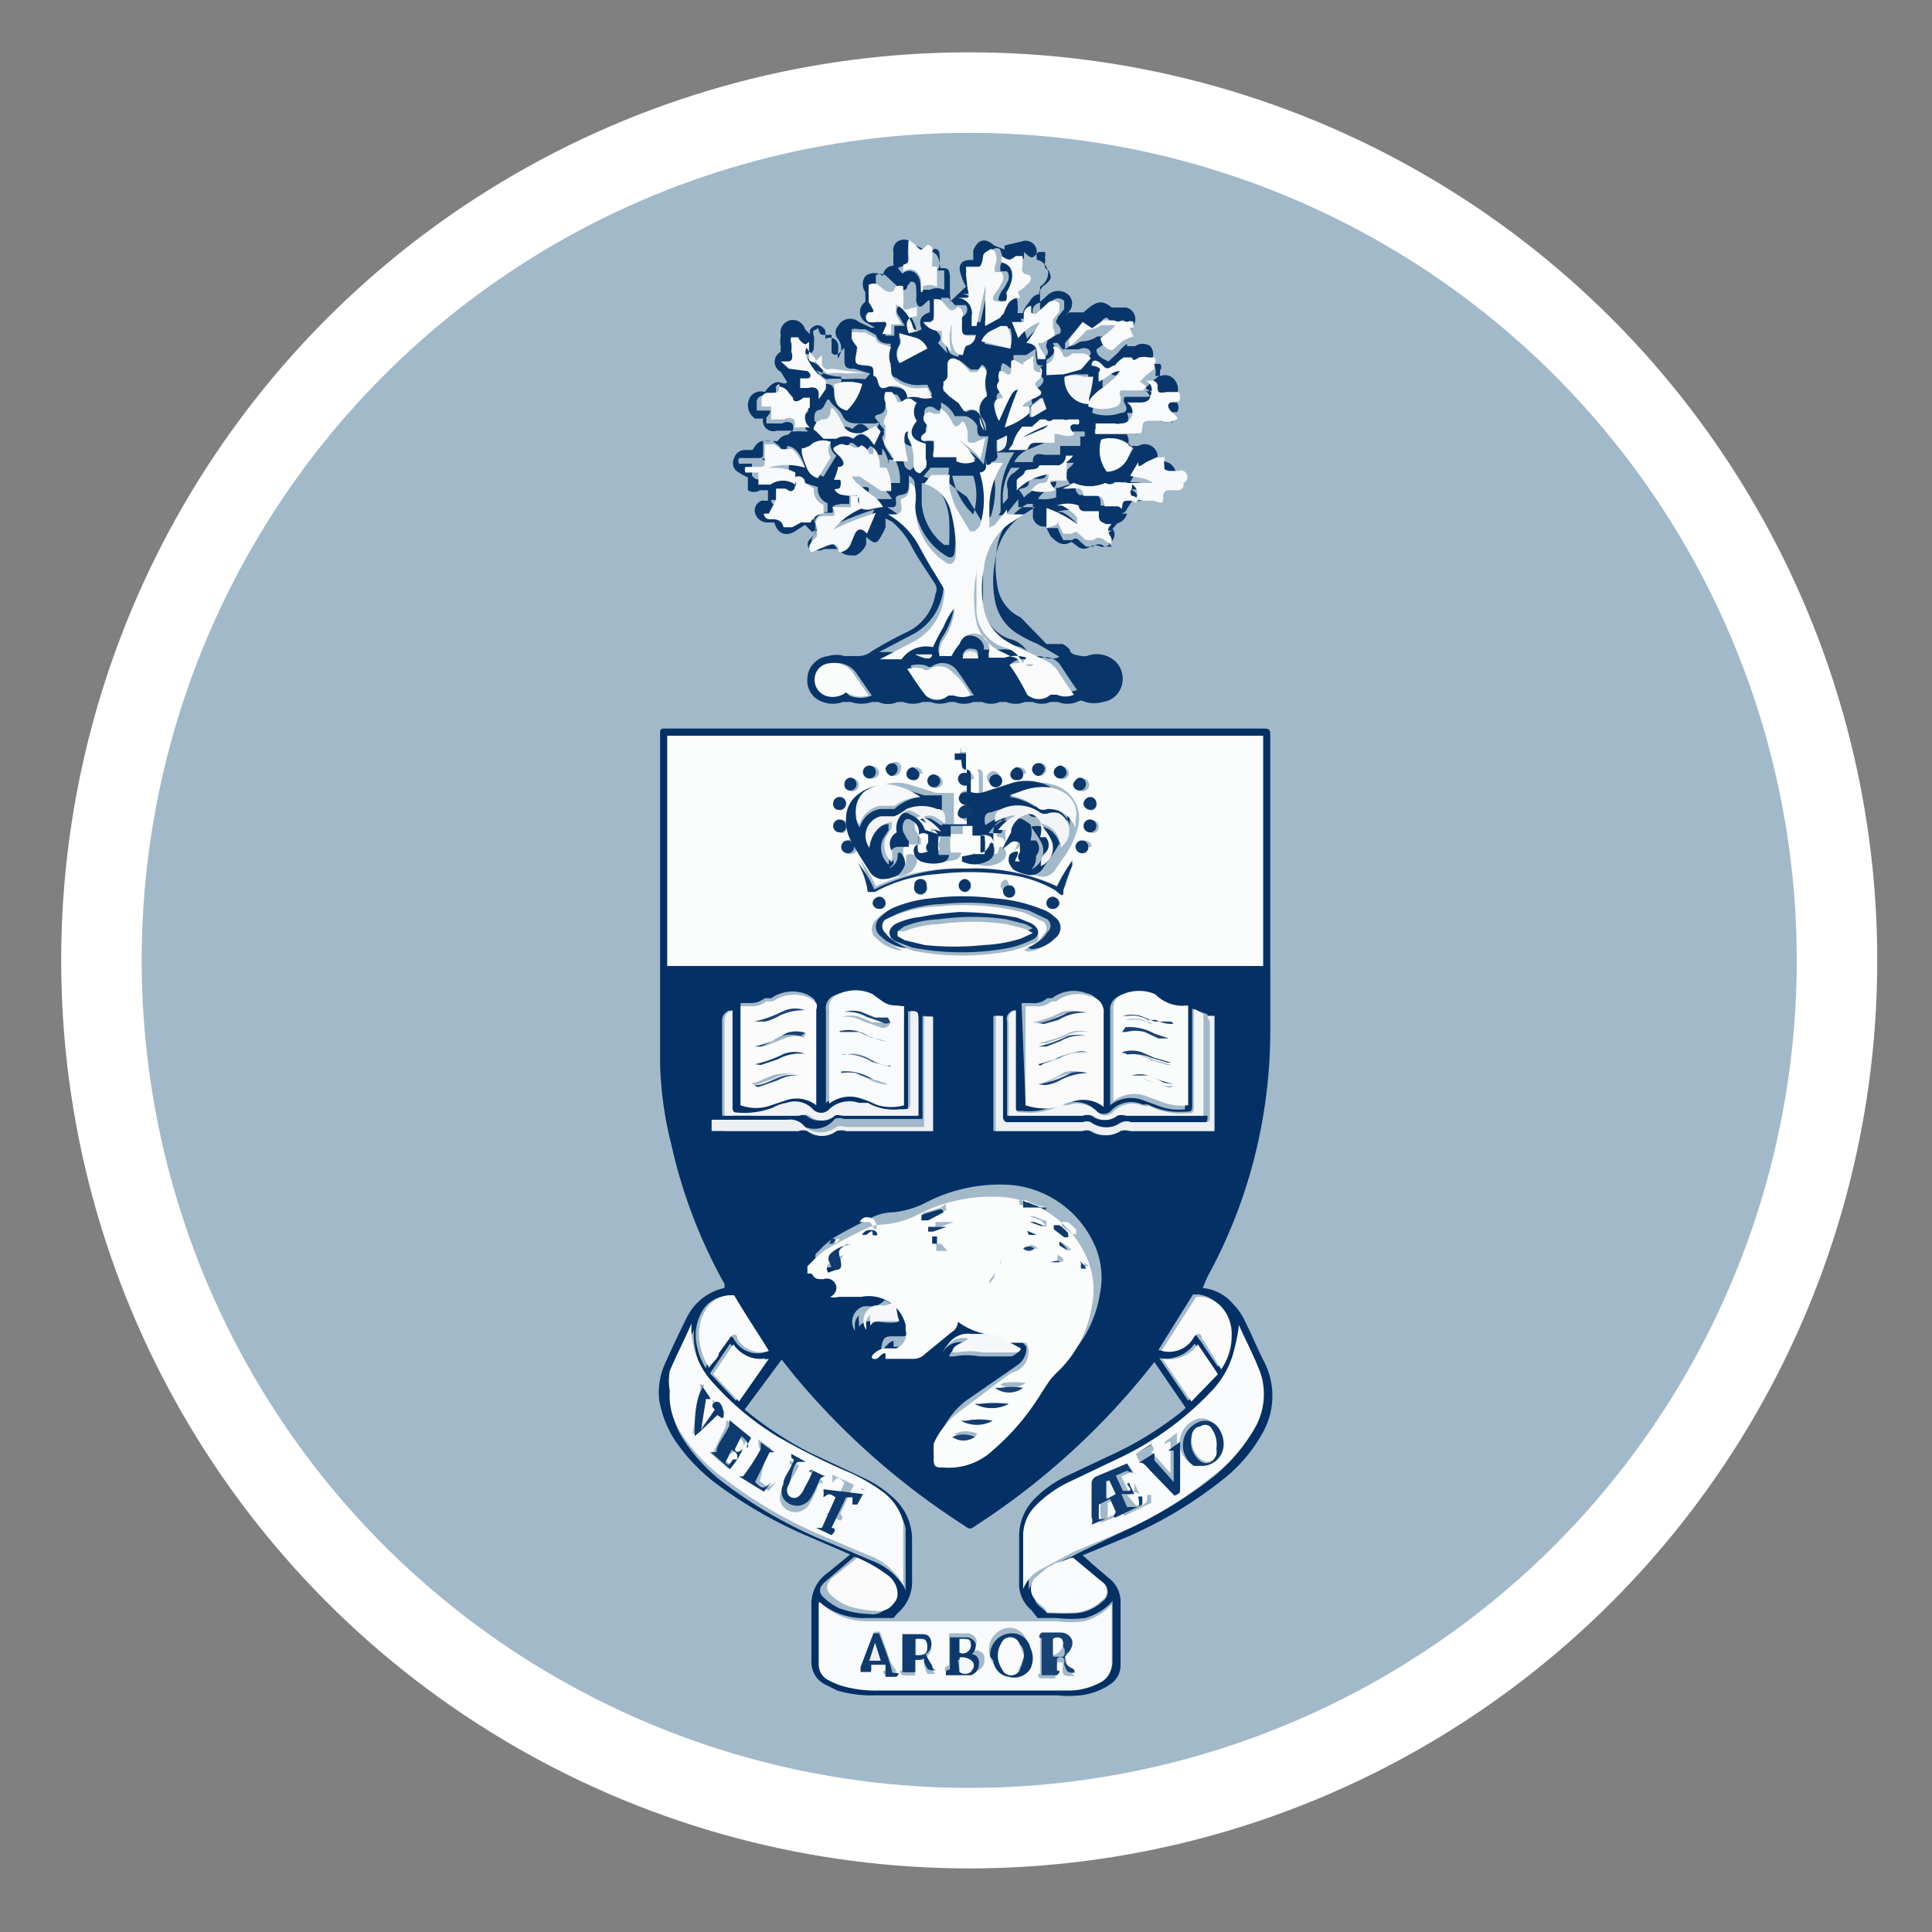<svg id="ICONS" xmlns="http://www.w3.org/2000/svg" viewBox="0 0 24 24"><rect x="0" y="0" width="24" height="24" fill="#808080" stroke="none"/><circle cx="11.96" cy="12.03" r="10.78" style="fill:#a2b9c9"/><circle cx="12.04" cy="11.93" r="10.78" style="fill:none;stroke:#fff;stroke-miterlimit:10"/><path d="M14.94,16a.56.56,0,0,1,.37.19.8.8,0,0,1,.15.21c.08.16.15.33.23.49a.93.93,0,0,1,0,.9,1.9,1.9,0,0,1-.5.59,5.26,5.26,0,0,1-1.23.73l-.51.21.11.1.21.18a.37.37,0,0,1,.15.31v.78a.28.28,0,0,1-.11.22.82.82,0,0,1-.39.15,1.42,1.42,0,0,1-.29,0H10.87A1.48,1.48,0,0,1,10.4,21l-.14-.07a.31.31,0,0,1-.18-.3c0-.23,0-.45,0-.68a.47.47,0,0,1,.2-.41l.22-.18.06-.05-.51-.22a5.6,5.6,0,0,1-1.14-.65,2.25,2.25,0,0,1-.54-.57,1.35,1.35,0,0,1-.18-.47.87.87,0,0,1,.08-.48c.08-.18.17-.37.26-.55A.68.68,0,0,1,9,16H9l0-.05a6.38,6.38,0,0,1-.66-1.73,4.54,4.54,0,0,1-.14-1c0-.23,0-.45,0-.68V9.12c0-.06,0-.07.07-.07h7.39c.12,0,.12,0,.12.12,0,1.21,0,2.42,0,3.63a6.41,6.41,0,0,1-.24,1.74A6.32,6.32,0,0,1,15,15.86Zm.75-4V9.14H8.29V12Zm-2.94,4.73a.26.26,0,0,1-.1.22l-.1.07L12,17.4a1,1,0,0,0-.3.38,1.54,1.54,0,0,0,0,.17c0,.09,0,.12.12.13a.8.8,0,0,0,.62-.22,2.91,2.91,0,0,0,.58-.68,1.18,1.18,0,0,1,.24-.31,1.43,1.43,0,0,0,.4-.78,1,1,0,0,0-.1-.7,1.26,1.26,0,0,0-1-.67,2,2,0,0,0-1.08.23,1.15,1.15,0,0,1-.39.11.6.6,0,0,0-.27.07c-.16.08-.32.16-.47.25a1.07,1.07,0,0,0-.16.14l-.06.06s0,.05,0,.09l.05,0h0s0,0,0,0l0,0c0,.08.06.08.15.07a.12.12,0,0,1,.16.1.12.12,0,0,1-.08.12.22.22,0,0,0,.11,0l.28,0a.47.47,0,0,1,.55.35s0,0,0,.06a.19.19,0,0,1-.12.23l-.13,0c-.09,0-.13,0-.15.13s.08-.08.15-.07v.07h.21a.2.2,0,0,0,.15-.06l.33-.27a.16.16,0,0,0,.08-.14c0-.09,0-.18,0-.26s0,0,0-.06a.05.05,0,0,1,0,0l0,0s0,0,0,0,0,.22,0,.33a.87.87,0,0,0,.39.16l0-.05a.47.47,0,0,1,0-.57l0-.05.09-.12s0-.09.05-.14,0,0,0,0,0,0,0,0a.07.07,0,0,1,0,.05c0,.06,0,.12-.08.17l-.14.18a.35.35,0,0,0-.06.22.47.47,0,0,0,.32.41l.14,0Zm-3.5.78a4.43,4.43,0,0,0,.8.53l.68.32a1.41,1.41,0,0,1,.35.23.7.7,0,0,1,.25.55c0,.16,0,.32,0,.49a.51.51,0,0,1-.18.41l-.05.06h1.79L12.81,20a.43.43,0,0,1-.15-.36v-.56a.66.66,0,0,1,.19-.46,1.41,1.41,0,0,1,.37-.27l.55-.26a4.23,4.23,0,0,0,.89-.54l.07-.06-.39-.57,0,0s0,0,0,0a9.06,9.06,0,0,1-2.17,2c-.14.09-.1.09-.24,0a9.2,9.2,0,0,1-2.06-1.83l-.16-.2Zm2,2.25a.43.43,0,0,1,0-.05v-.61s0-.08,0-.12a.69.69,0,0,0-.27-.38,2.23,2.23,0,0,0-.45-.25,8.46,8.46,0,0,1-.85-.43,3.5,3.5,0,0,1-.78-.65,1,1,0,0,1-.28-.75v0c-.09.21-.19.4-.27.59a.73.73,0,0,0,0,.25.83.83,0,0,0,.12.49,2.13,2.13,0,0,0,.56.6,5.62,5.62,0,0,0,1.31.73l.52.22A.8.8,0,0,1,11.23,19.71Zm4.16-3.25a1.77,1.77,0,0,1,0,.23,1.12,1.12,0,0,1-.28.54,3.84,3.84,0,0,1-1.13.83l-.65.31a1.44,1.44,0,0,0-.4.28.53.53,0,0,0-.17.37c0,.2,0,.4,0,.59,0,0,0,.06,0,.09a.47.47,0,0,1,.23-.25l.39-.21L14,19a5.21,5.21,0,0,0,1.08-.66,2,2,0,0,0,.46-.53.85.85,0,0,0,.09-.71c-.08-.21-.18-.4-.27-.6ZM10.18,19.9s0,0,0,0v.75a.22.22,0,0,0,.1.18,1,1,0,0,0,.18.08,1.48,1.48,0,0,0,.47.06H13l.32,0a.82.82,0,0,0,.34-.09.26.26,0,0,0,.16-.25c0-.22,0-.44,0-.66v-.08a.72.72,0,0,1-.34.21,1.45,1.45,0,0,1-.35,0H10.75A.84.84,0,0,1,10.18,19.9Zm1.05-7.4h-.14a.28.28,0,0,1-.18-.06l-.11-.08a.48.48,0,0,0-.42,0,.17.17,0,0,0-.12.19V13.7h0l0,0a.43.43,0,0,1,.38-.07,1.09,1.09,0,0,1,.23.09.58.58,0,0,0,.32,0Zm1.51,1.23a.73.73,0,0,0,.39-.06.35.35,0,0,1,.13-.05.41.41,0,0,1,.4.06l0,0V12.55a.19.19,0,0,0-.16-.21.44.44,0,0,0-.43.06l-.06,0a.25.25,0,0,1-.2.06h-.12Zm2-1.24a.48.48,0,0,1-.43-.12h0a.51.51,0,0,0-.4,0,.18.18,0,0,0-.12.19v1.17l0,0a.42.42,0,0,1,.39-.07l.19.07a.7.7,0,0,0,.35.05ZM9.2,13.73a.55.55,0,0,0,.36-.05l.18-.06a.4.4,0,0,1,.38.06l0,0h0V12.5a.11.11,0,0,0,0-.08.35.35,0,0,0-.13-.08.46.46,0,0,0-.41.06l-.08,0a.28.28,0,0,1-.18.06H9.2ZM15,12.62s0,.05,0,.07v1.16c0,.09,0,.1-.09.1h-.89a.14.14,0,0,0-.11,0,.33.33,0,0,1-.39,0,.13.13,0,0,0-.1,0h-.93s-.06,0-.06-.06V12.62h-.09v1.43h1.08a.17.17,0,0,1,.12,0,.32.32,0,0,0,.35,0,.2.2,0,0,1,.13,0h1.07V12.62Zm-3.54,0V13.9s0,0-.05,0h-.93a.14.14,0,0,0-.11,0A.32.32,0,0,1,10,14a.23.23,0,0,0-.11,0H9l0,0s0,0,0-.06V12.63s0,0,0,0h0v1.42H9.92a.15.15,0,0,1,.11,0,.3.3,0,0,0,.36,0,.19.19,0,0,1,.12,0h1.08V12.63Zm3.35-.09v1.18c0,.1,0,.1-.11.1a.85.85,0,0,1-.44-.09l-.07,0a.34.34,0,0,0-.38.07.13.13,0,0,1-.2,0,.36.36,0,0,0-.37-.08l-.09,0a.78.78,0,0,1-.45.09c-.09,0-.1,0-.1-.1V12.55a.11.11,0,0,0-.09.14v1.17h.92a.2.2,0,0,1,.13,0,.24.24,0,0,0,.3,0,.19.19,0,0,1,.12,0H15V12.6Zm-3.43,1.32V12.68c0-.08,0-.1-.1-.12v1.13c0,.15,0,.13-.14.13a.66.66,0,0,1-.39-.08l-.11,0a.37.37,0,0,0-.36.07.14.14,0,0,1-.22,0,.31.31,0,0,0-.32-.07.49.49,0,0,0-.17.06,1,1,0,0,1-.45.06s-.05,0-.05-.05V12.55a.13.13,0,0,0-.1.14c0,.36,0,.72,0,1.08v.09h.92a.2.2,0,0,1,.13,0,.23.23,0,0,0,.31,0,.15.15,0,0,1,.11,0h.94Zm1.91,5.49-.17.09-.11.06-.15.13a.2.2,0,0,0,0,.25c0,.06.1.11.15.17h.05a3.16,3.16,0,0,0,.32,0,.56.56,0,0,0,.32-.15.14.14,0,0,0,0-.23Zm-2.68,0-.36.31c-.08.07-.09.14,0,.21a.71.71,0,0,0,.18.12,1.21,1.21,0,0,0,.37.07.22.22,0,0,0,.22-.09s0,0,0,0a.17.17,0,0,0,.05-.12.29.29,0,0,0-.12-.23A1.79,1.79,0,0,0,10.65,19.35Zm-1.1-2.57c-.14-.23-.29-.45-.43-.67,0,0,0,0-.07,0a.38.38,0,0,0-.27.16.59.59,0,0,0-.08.47.77.77,0,0,0,.11.27c0-.07.08-.12.12-.18l.13-.18c0-.06.07-.06.1,0A.33.33,0,0,0,9.55,16.78Zm4.88,0a.35.35,0,0,0,.39-.14c0-.09.06-.09.11,0a.61.61,0,0,1,.07.1l.17.25a.72.72,0,0,0,.13-.42.5.5,0,0,0-.14-.37.41.41,0,0,0-.23-.11s0,0-.07,0Zm-4.88.1a.44.44,0,0,1-.44-.18l-.25.37.32.34Zm5.25.53.33-.34-.25-.37a.44.44,0,0,1-.44.18Zm-2.12-.66-.33-.12h0l-.28,0a.3.3,0,0,0-.32.18l0,0a.25.25,0,0,1,.28-.12c-.07.06-.17.07-.2.17h.06a.89.89,0,0,1,.32,0h.4S12.68,16.79,12.68,16.75Zm-1.51-.34c0-.09,0-.19-.14-.25a.25.25,0,0,1-.15.08.42.42,0,0,0-.12,0,.2.2,0,0,0-.1.3s0,0,0-.05a.17.17,0,0,1,.05-.14.22.22,0,0,0,0,.08s0,0,0,.06l0,0s0,0,0,0,.07-.09.16-.06l.09,0S11.14,16.45,11.17,16.41Z" style="fill:#033166"/><path d="M10.09,6.61,10,6.52l-.14.09c-.12.06-.21,0-.24-.12v0h-.1a.16.16,0,0,1-.13-.09.13.13,0,0,1,.07-.18l.08,0V6.09h0l-.1,0a.14.14,0,0,1-.15,0s0-.07,0-.16a.6.6,0,0,1-.11-.06.13.13,0,0,1-.06-.18.14.14,0,0,1,.13-.1h.1s0,0,0,0,.06-.13.15-.11a.19.19,0,0,1,.08,0l.08,0a.17.17,0,0,1,.13-.08s0,0,.05-.05H9.74l-.09,0a.13.13,0,0,1-.17-.15l0,0-.1,0a.2.2,0,0,1-.06-.27.16.16,0,0,1,.18-.06s0,0,0,0,.1-.15.19-.12.07,0,.09,0L9.7,4.62a.14.14,0,0,1,0-.25l0,0a.13.13,0,0,1,0-.06.32.32,0,0,1,0-.14A.12.12,0,0,1,10,4.09l.06.06,0-.05c.06-.08.14-.08.19,0a.35.35,0,0,1,0,.11s0,0,0,0l0,0a.11.11,0,0,1,.16.06.53.53,0,0,1,0,.12.13.13,0,0,0,0,.06h0a.2.2,0,0,0,0-.24.12.12,0,0,1,0-.16A.17.17,0,0,1,10.67,4l.15.07s.07,0,.1,0l-.05,0L10.75,4a.15.15,0,0,1,0-.25l0,0,0-.12a.17.17,0,0,1,0-.2.18.18,0,0,1,.22,0l0,0a.13.13,0,0,1,.13-.13,1.24,1.24,0,0,1,0-.16.13.13,0,0,1,.05-.14.15.15,0,0,1,.16,0l.14.12c.15,0,.21,0,.23.21.09,0,.12,0,.12.13s0,.14,0,.2a.28.28,0,0,1,0,.09L12,3.56a.59.59,0,0,1-.06-.14c-.05-.13,0-.2.15-.19h0l0-.12c.06-.14.15-.16.26-.06l0,0,.13.05s0,0,0-.05L12.69,3a.14.14,0,0,1,.19.12.45.45,0,0,0,0,.11c.06,0,.13.07.14.15a.2.2,0,0,1-.1.18l0,.19.09-.08a.19.19,0,0,1,.27,0,.15.15,0,0,1,0,.2l-.08.1,0,0h0a.73.73,0,0,1,.08-.09s.07,0,.12,0l.06,0,.07-.06c.12-.09.18-.08.28,0l.07,0h.11a.15.15,0,0,1,.08.24l-.07.07v.17l.1,0a.17.17,0,0,1,.19,0,.16.16,0,0,1,0,.2v0s.05,0,.06.07a.18.18,0,0,1,0,.1h.07a.15.15,0,0,1,.18.06.18.18,0,0,1,0,.21,1.09,1.09,0,0,1-.11.1l0,0a.1.1,0,0,1-.07.15h-.14l-.15,0c0,.12-.07.15-.18.16a.15.15,0,0,1,.07.13s0,0,0,.06l.12,0a.16.16,0,0,1,.24.16l.14.05a.18.18,0,0,1,.08.22.15.15,0,0,1-.13.1h-.11c0,.05,0,.12-.09.13a.65.65,0,0,1-.19,0l-.08.12a.09.09,0,0,1-.09.06H14a.16.16,0,0,1-.12.12s0,0-.06.07l0,0a.11.11,0,0,1,0,.14.13.13,0,0,1-.15.08.15.15,0,0,0-.13,0,.12.12,0,0,1-.15,0l-.08-.06c-.11.07-.19,0-.26-.07l-.06-.12a.14.14,0,0,1-.16-.12,1.24,1.24,0,0,0,0-.16l-.07,0a.76.76,0,0,0-.37.52,1.41,1.41,0,0,0,0,.5.51.51,0,0,0,.29.39L13,8,13.2,8a.31.31,0,0,1,.09.07c0,.06.09.07.15.08s0,0,.06,0a.34.34,0,0,1,.36.07.3.3,0,0,1,.07.31.28.28,0,0,1-.23.19.41.41,0,0,1-.22,0,.09.09,0,0,0-.1,0,.33.33,0,0,1-.24,0h-.09a.28.28,0,0,1-.22,0h-.1a.3.3,0,0,1-.23,0h-.08a.28.28,0,0,1-.22,0h-.11a.3.3,0,0,1-.23,0h-.07a.31.31,0,0,1-.23,0h-.1a.33.33,0,0,1-.24,0h-.07a.29.29,0,0,1-.24,0s-.05,0-.08,0a.39.39,0,0,1-.26,0h-.1a.36.36,0,0,1-.25,0,.28.28,0,0,1-.19-.3.29.29,0,0,1,.26-.27.34.34,0,0,1,.2,0h.09s.07,0,.1,0a.28.28,0,0,0,.15-.06,4.56,4.56,0,0,1,.44-.24.63.63,0,0,0,.35-.47.13.13,0,0,0,0-.12L11.45,7a2.53,2.53,0,0,1-.13-.22,1,1,0,0,0-.24-.3L11,6.44s0,.07,0,.11a.67.67,0,0,1-.06.12c-.05.09-.08.09-.18,0l0,.09a.26.26,0,0,1-.13.14c-.1,0-.16,0-.21-.08l-.09,0-.09,0a.14.14,0,0,1-.14,0,.16.16,0,0,1,0-.16.36.36,0,0,1,.07-.1Zm2.72-1.43.17-.1-.05-.14-.14.11a.14.14,0,0,1,0,.06s0,0,0,.07h0Zm0,1a.55.55,0,0,0,.31,0s0,0,0,0,0-.09,0-.12l.14,0c.05,0,.06,0,0-.1s0-.07,0-.13a.3.3,0,0,0,.08-.08h-.09a.12.12,0,0,1-.09.12H13c0,.11-.11.07-.18.08s0,.08-.1.11-.06,0,0,.12a.7.7,0,0,1,.4-.2c0,.06,0,.07-.11.11a.27.27,0,0,0-.15.21h0ZM11.45,6h0l0,.26a.73.73,0,0,0,.28.51l.06,0a3.11,3.11,0,0,0,0-.33.77.77,0,0,0-.07-.26A.34.34,0,0,0,11.45,6Zm0-1.91h0a0,0,0,0,0,0,0c-.05-.12,0-.18.1-.21v-.1c0-.06,0-.07-.07,0s-.09,0-.1-.05a.88.88,0,0,0,0-.16s0-.07-.05-.07,0,0-.06.05v0c0,.07-.07.07-.13,0s0,0,0,0L11,3.42a.11.11,0,0,0-.12,0s0,.07,0,.11a.93.93,0,0,1,0,.1c0,.08,0,.09,0,.13a.07.07,0,0,0,0,.12.31.31,0,0,0,.1,0L11,4a.05.05,0,0,1,0,.08L11,4.17l.11,0c0-.05,0-.1,0-.12a1,1,0,0,1,.13,0l-.07-.12s-.07-.07,0-.13l.07.05a.49.49,0,0,1,.14.23S11.37,4.12,11.41,4.11Zm1.34,4.06h0v0c0-.06-.06-.08-.11-.11L12.53,8a.54.54,0,0,1-.32-.37,1.57,1.57,0,0,1,0-.61s0,0,0-.06a.44.44,0,0,1,0,.1c0,.14,0,.28,0,.43a.49.49,0,0,0,.34.45.33.33,0,0,1,.24.22.42.42,0,0,1,.17,0,.24.24,0,0,0,.2,0l-.08-.05L12.89,8a1.71,1.71,0,0,1-.27-.14.61.61,0,0,1-.26-.4,1.29,1.29,0,0,1,0-.48.81.81,0,0,1,.31-.56l.19-.12-.15,0s-.06,0-.06,0V6.2h0l0,0-.16.2s0,0-.06,0,0,0,0-.06,0-.12,0-.18a1,1,0,0,1,.17-.54v0l-.07,0-.07,0c-.05,0-.06,0-.07,0l0-.06a.52.52,0,0,0,0,.11s0,.06-.08.07a0,0,0,0,0,0,0,1.1,1.1,0,0,1,0,.67l-.06.06s0,0-.06,0l-.18-.3A1.72,1.72,0,0,1,11.79,6a.62.62,0,0,1,0-.19l-.23,0-.09.11h0a.47.47,0,0,1,.33.34,1.86,1.86,0,0,1,.06.34.88.88,0,0,1,0,.23c0,.1-.05.12-.13.06a.83.83,0,0,1-.37-.71.65.65,0,0,0,0-.19.11.11,0,0,0-.07-.08c0,.21,0,.22-.11.24s0,.12-.08.15l-.08,0a1,1,0,0,1,.39.4c.06.11.12.22.19.33l.12.2a.19.19,0,0,1,0,.07.72.72,0,0,1-.4.59l-.4.21.27,0A.37.37,0,0,1,11.58,8a2,2,0,0,1,.13-.25,1,1,0,0,1,.13-.23.19.19,0,0,1,0,.08.93.93,0,0,1-.13.31.29.29,0,0,0-.05.2l.15,0a.78.78,0,0,1,.1-.15.18.18,0,0,1,.31.06.11.11,0,0,1,0,.05l.2,0h0A.42.42,0,0,1,12.75,8.17Zm-.51-2.73h-.06c-.06,0-.07,0-.08-.07l0-.06A.25.25,0,0,0,12,5.17l0,0c-.08,0-.09,0-.14,0A.36.36,0,0,0,11.69,5l0,.07s0,.07-.08,0a.09.09,0,0,0-.11,0,.09.09,0,0,0,0,.11.09.09,0,0,1,0,.13s0,.08,0,.1a.35.35,0,0,1,.11,0c.06,0,.07,0,0,.09l0,0s0,.07,0,.11.05,0,.09,0l.05,0,.14,0v.09a.27.27,0,0,0,.23,0A.48.48,0,0,0,12,5.58l-.13-.11-.05,0v0a1.06,1.06,0,0,1,.4.3Zm.68-.88h0c-.08,0-.08,0-.09-.1a.31.31,0,0,1,0-.11l-.12.08s-.05,0-.07,0-.07,0-.09,0l0,.13c0,.06,0,.06-.08,0s-.06,0-.07,0a.14.14,0,0,0,0,.09s0,.1,0,.14,0,.07,0,.09-.06,0-.06.08a.51.51,0,0,0,.06.2c.14-.31.17-.36.24-.39a3.75,3.75,0,0,0-.17.47.9.9,0,0,0,.3-.17.1.1,0,0,0,0-.09l-.08,0c0-.1.17-.11.22-.2s-.08-.08,0-.15l0,0A.12.12,0,0,0,12.92,4.56Zm.64,0c.11,0,.12,0,.1.16a.49.49,0,0,0,0,.12c.1,0,.16-.11.26-.13l-.05.07a1.73,1.73,0,0,1-.21.17c-.07.06-.13.11-.13.2a.52.52,0,0,0,.35,0c.08,0,.09-.06.05-.12a.08.08,0,0,1,0-.08s0,0,.08,0h.21a.12.12,0,0,0,.05-.05.09.09,0,0,0,0,0l-.08-.06.08-.08.1-.08s0,0,0-.06a.06.06,0,0,0,0-.08s-.05,0-.07,0a.28.28,0,0,0-.12,0c-.06,0-.07,0-.1,0s-.05,0-.09,0a.35.35,0,0,0-.11.1c-.06.06-.07.06-.15,0S13.61,4.46,13.56,4.54Zm-2.79.1-.2-.06h0c-.07,0-.11,0-.12-.08V4.43s0-.08,0-.11l-.06.06a.06.06,0,0,1-.1,0s0-.07,0-.09,0-.1,0-.13l0,0,0,0s-.05,0-.09,0-.05,0-.07-.06,0,0-.06,0a.07.07,0,0,0,0,.07.38.38,0,0,1,0,.1c0,.08,0,.09-.05.13l-.08,0,.1.09.14.07s0,.07,0,.09l-.09,0,0,.06,0,.06.1,0c.07,0,.11,0,.13.07s0,0,0,.07a.05.05,0,0,0,0,0l.09-.13v-.1l0,0A.7.7,0,0,1,10,4.5a.11.11,0,0,1,0-.11c0,.07.08.12.12.18a.47.47,0,0,0,.14.14,1.29,1.29,0,0,1,.24,0,2,2,0,0,1,.25,0ZM10.41,5.8s0,0,.06.06l.08,0s0,0,0,.08,0,0-.06.06.07.05.1.05a.32.32,0,0,0,.14,0c.06,0,.08,0,.05.08a.19.19,0,0,1,0,.07c.1,0,.19,0,.3,0a.41.41,0,0,0-.14-.15l-.2-.16-.05-.07v0l.1,0,.27.18.12,0a.56.56,0,0,0-.06-.29l0,0s-.07,0-.08,0V5.77a.39.39,0,0,0-.08-.2.59.59,0,0,0,0,.08l-.05,0s0,0,0,0,0,0,0,0a.18.18,0,0,0-.1-.11c-.08.1-.08.09-.17,0s-.09,0-.12,0,0,.06,0,.12.07.11,0,.15ZM12.5,3.74h0c-.11,0-.12,0-.06-.12a.41.41,0,0,0,.07-.11.12.12,0,0,0,0-.14h0s-.06,0-.08,0a.19.19,0,0,1,0-.08.2.2,0,0,0,0-.17c0-.05-.09-.05-.11,0s0,.08-.05.12,0,.07-.1.07H12a.28.28,0,0,1,0,.09l.07.14c0,.07,0,.09-.06.11l-.07,0a.19.19,0,0,1,.18.23l0,.12s0,0,0,0h.06l.11-.5h0a.41.41,0,0,1,0,.11c0,.11,0,.21,0,.32a.15.15,0,0,0,0,.07l.18-.1,0,0A.54.54,0,0,0,12.5,3.74ZM13,6.56c.09,0,.11,0,.14,0a1,1,0,0,0,.07.15s.07,0,.11,0a.05.05,0,0,1,.08,0l.09.08s.06,0,.09,0a.1.1,0,0,1,.14,0s.08,0,.09,0-.14-.11,0-.2l-.07,0c-.13,0-.13,0-.09-.16h0l-.19,0a.07.07,0,0,1-.06-.07s0,0,0,0a.39.39,0,0,0-.27,0l.06,0a.55.55,0,0,1,.19.15s0,0,0,.08a1.52,1.52,0,0,0-.38-.2Zm-.44-1a1.65,1.65,0,0,1,.53-.13.18.18,0,0,1-.09.06l-.24.1a.33.33,0,0,0-.16.15l.23,0c0-.1.05-.11.15-.09l.09,0h.1l0-.11c.08,0,.18,0,.25,0v0c0-.07,0-.09,0-.12a.1.1,0,0,0,.05,0,.07.07,0,0,0,0-.06.09.09,0,0,0,0,0l-.13,0a.07.07,0,0,1-.06,0c-.06-.06-.06-.06-.13,0l0,0a.06.06,0,0,1-.09,0l0,0-.07,0-.1.09s-.08,0-.12,0A.48.48,0,0,0,12.58,5.52Zm2-.29s0,0,0,0,0-.11,0-.15l.06,0a.1.1,0,0,0,0-.12s-.05,0-.09,0l-.06,0c-.08,0-.1,0-.11-.08v0a.07.07,0,0,0-.09-.06l-.05,0c.05,0,.09.1.06.17s-.09.09-.16.1H14a.14.14,0,0,1-.09.2.11.11,0,0,1-.07,0h-.24v.06s.08,0,.11,0l.38,0c.07,0,.08,0,.09-.08s0-.08.1-.08l.13,0A.21.21,0,0,0,14.57,5.23ZM11.39,5s0,0-.1,0-.06,0-.09,0a.27.27,0,0,0-.06-.1s-.05,0-.08,0A.15.15,0,0,0,11,5c0,.07,0,.13-.09.15s0,.07,0,.1l.07.08,0,.07a.06.06,0,0,0,0,.09c0,.07.07.13.1.2h.08c0-.24,0-.32,0-.37a.19.19,0,0,0,0,.08c0,.12,0,.23.07.35a.09.09,0,0,0,.08.09l.07-.07a.15.15,0,0,0,0-.11V5.55c-.18,0-.23-.14-.11-.28A.2.2,0,0,1,11.39,5Zm-.54-.37c.09,0,.13.07.17.14s.2,0,.25.13a.32.32,0,0,1,.15,0,.29.29,0,0,0,.16,0l0,0-.06-.12-.06,0a.44.44,0,0,1-.33-.09c-.05,0-.09-.09-.06-.16a.07.07,0,0,0,0,0,.34.34,0,0,1,0-.26c-.07,0-.15,0-.19-.11h0l-.13-.07-.08,0a.19.19,0,0,0-.09,0s0,.06,0,.08a.47.47,0,0,0,.06.09.08.08,0,0,1,0,.08c0,.14,0,.14.11.16S10.85,4.55,10.85,4.67Zm1.41.25a.43.43,0,0,1,0-.25s0-.07-.06-.1l-.05.06s0,0-.09,0L12,4.54a.71.71,0,0,0-.09-.07c-.06,0-.11,0-.12.06v.12a.09.09,0,0,1-.05.1s-.06.07,0,.11l.07.07.12.09a.61.61,0,0,0,.07.1h0c.1-.06.16,0,.19.07l.06.17h0c0-.07,0-.12-.06-.18A.21.21,0,0,1,12.26,4.92ZM10.34,6.3l0,0a.09.09,0,0,1,0,.07l-.06,0h-.07a.09.09,0,0,0-.08.14c0,.05,0,.07,0,.11l-.07.08a.08.08,0,0,0,0,.12l.17-.07c.11,0,.13,0,.17.07h0a.16.16,0,0,0,.15-.11l.05-.12c0-.08.09-.08.15,0h0l.11-.26a3.66,3.66,0,0,0-.53.21.91.91,0,0,1,.37-.27.11.11,0,0,1-.05-.15h-.1s0,.06,0,.09a0,0,0,0,1,0,.05h0l-.1,0C10.42,6.27,10.38,6.26,10.34,6.3Zm2.55-1.84c.09,0,.15-.06.12-.12s0-.07,0-.11l.13-.08c.05,0,.05-.07,0-.12s0-.05,0-.09l.08-.1s0-.06,0-.1a.1.1,0,0,0-.15,0L13,3.84a.05.05,0,0,1-.08,0l0-.08a.11.11,0,0,0-.09.08.61.61,0,0,0,0,.12s0,.05-.08,0h-.07l.08.25a.6.6,0,0,1,.27-.2,2,2,0,0,1-.17.23C12.88,4.27,12.87,4.37,12.89,4.46ZM9.64,6.21l0,0-.06,0s0,0,0,0a.07.07,0,0,0,.06.07h.06c.1,0,.1,0,.13.1s0,.08.1,0L10,6.47s.07-.06.12,0a.18.18,0,0,1,.16-.11l0-.11a.19.19,0,0,1-.12-.2L10,6c-.07,0-.13,0-.13.06s0,.1,0,.12-.08,0-.12,0-.06,0-.11,0Zm0-1.4v0c0,.12,0,.12-.13.11A.08.08,0,0,0,9.4,5s0,.08,0,.1l.12,0c.06,0,.07,0,0,.09h0s0,0,0,.07h.07l.06,0h.07a.11.11,0,0,1,.12,0,.09.09,0,0,1,0,.1.08.08,0,0,1,0,0l.05,0a.18.18,0,0,1,.07,0l.08,0a.1.1,0,0,0,0,0l0,0,0,0a.16.16,0,0,1,0-.25l0,0,0-.12L10,5c-.07,0-.09,0-.13,0l-.06-.07A.14.14,0,0,0,9.63,4.81Zm2.49-.65H12c-.06,0-.08,0-.06-.1s0-.08,0-.12A.1.1,0,0,0,12,3.79s0,0,0,0-.08,0-.14,0a.73.73,0,0,0-.08-.09s-.06,0-.08,0,0,.05,0,.07,0,.08,0,.12,0,.08-.07.09h-.06a.24.24,0,0,0,.08.15s.07.07,0,.13,0,0,0,0l.12.13,0,0a.66.66,0,0,1,0-.34.21.21,0,0,1,0,.06l0,.14c0,.09,0,.16.14.18h0s0-.11.08-.13A.14.14,0,0,0,12.12,4.16Zm1.16.14c.06,0,.11-.06.16-.06a.35.35,0,0,0,.18-.06l.12,0h.06a1,1,0,0,1-.19.16c0,.09.09.12.15.15l.12-.11A.59.59,0,0,1,14,4.27v0c0-.07,0-.07,0-.11l0,0s0,0,0-.07A.08.08,0,0,0,14,4l-.1,0a.1.1,0,0,1-.1,0c-.05-.07-.06-.07-.13,0l-.14.1L13.45,4l-.22.26,0,.08Zm.89,1.91h0c0-.08,0-.08.12,0l0,0c.09,0,.1,0,.12-.07A.07.07,0,0,1,14.52,6h.11A.07.07,0,0,0,14.7,6a.07.07,0,0,0-.06-.07l-.12,0c-.06,0-.07,0-.06-.09s0-.06,0-.08-.06,0-.09,0l-.13.06c-.06,0-.07,0-.1,0l0,0-.1.17c.09,0,.2,0,.28.09h-.11l-.26,0a.18.18,0,0,0-.12,0s0,0,.06,0H14a.13.13,0,0,1,.14.15v0ZM10,5.81c-.05-.17-.12-.26-.22-.27l0,0c0,.06-.06.07-.1,0l-.08-.06s-.07,0-.12,0V5.6c0,.09,0,.09-.09.09H9.24s-.06,0-.06,0a.09.09,0,0,0,0,.07l.07,0,.09,0s0,0,0,.08a.43.43,0,0,1,0,.07c.06.06.07.06.15,0a.27.27,0,0,1,.31,0h0l0-.15c-.11,0-.23,0-.34-.06A.8.8,0,0,1,10,5.81Zm2.58,2.45c.08.11.14.21.22.31a.22.22,0,0,0,.29,0s0,0,.08,0a.26.26,0,0,0,.21,0l-.05-.07-.16-.24a.22.22,0,0,0-.3-.06.06.06,0,0,1-.08,0A.25.25,0,0,0,12.54,8.26Zm-.48.38c-.08-.11-.14-.22-.22-.32a.22.22,0,0,0-.29-.05.06.06,0,0,1-.08,0,.33.33,0,0,0-.2,0c.08.12.15.23.23.33a.21.21,0,0,0,.28,0s.05,0,.07,0A.3.3,0,0,0,12.06,8.64Zm-1.55,0a.35.35,0,0,0,.28,0l-.18-.26a.3.3,0,0,0-.31-.14.2.2,0,0,0-.18.19.21.21,0,0,0,.16.22A.27.27,0,0,0,10.51,8.6Zm2-5a.12.12,0,0,1,.09.11.7.7,0,0,1,0,.14h.07c0-.06.06-.11.09-.16a.16.16,0,0,1,.15-.08l0,0c-.05,0-.06,0,0-.09a.27.27,0,0,0,.08-.07c.05-.05,0-.1,0-.13h0a.07.07,0,0,1-.05-.09.16.16,0,0,0,0-.07.11.11,0,0,0,0-.07s-.06,0-.08,0a.12.12,0,0,0,0,0c-.08.09-.08.09-.18,0h0v.08C12.59,3.29,12.62,3.44,12.5,3.64ZM13.73,6a.49.49,0,0,1-.39,0l-.19.06s0,0,0,0h.08a.5.5,0,0,1,.13,0s0,.06.05.09l.19,0c.06,0,.08.06.07.13s0,0,0,0l.15,0s.06,0,.07,0,.05-.07.1-.07.07,0,.08,0,0,0-.06-.06a.07.07,0,0,1,0-.09v0c0-.06,0-.08-.06-.07h-.1A.11.11,0,0,1,13.73,6Zm-2.29-2.4s.08,0,.11,0a.22.22,0,0,1,.18,0V3.36h0s0,0-.06,0,0,0,0-.07a.71.71,0,0,0,0-.14.06.06,0,0,0-.06-.06c-.08.07-.08.07-.15,0l0,0L11.28,3h0a0,0,0,0,0,0,.06,1,1,0,0,0,0,.14c0,.07,0,.09-.07.11s-.07,0,0,.09l0,0a.12.12,0,0,1,.17,0,.19.19,0,0,1,.05.1A1.55,1.55,0,0,1,11.44,3.63Zm-.56,1.66-.19,0c-.09,0-.18,0-.22-.09s-.12-.12-.16-.19-.06.09-.12.11h0s-.06,0-.07.06,0,.06,0,.08l.1.1h.16a.2.2,0,0,1,.21,0c.07-.08.12-.09.2,0l.06.08.08-.17Zm2.87.57A.29.29,0,0,0,14,5.71l.08-.14a.36.36,0,0,0-.38-.11A.44.44,0,0,0,13.75,5.86ZM13,4.66l.21-.06.22-.06.12-.14c0-.08-.08-.09-.15-.06l-.08,0c-.06,0-.08,0-.12,0l-.06-.08-.06,0c.05.1,0,.16-.08.21Zm-2.69.83a.25.25,0,0,0-.15,0,.2.2,0,0,1-.13.06s-.06,0,0,.06a1.18,1.18,0,0,0,.07.2.2.2,0,0,0,.13.11l.08-.13.08-.13A.17.17,0,0,1,10.32,5.49Zm2.91-.81a.3.3,0,0,0,.25.31s0,0,0-.08a1.32,1.32,0,0,0,.05-.26h-.12A.37.37,0,0,0,13.23,4.68ZM12.09,6.39a.77.77,0,0,0,0-.48l-.26,0A.87.87,0,0,0,12.09,6.39ZM10.36,4.77c0,.18,0,.29.16.33a.69.69,0,0,0,.19-.33A.6.6,0,0,0,10.36,4.77Zm.81-.63v.05a.12.12,0,0,1,0,.1.2.2,0,0,0,0,.22l.34-.18a.24.24,0,0,0-.13-.13Zm1.38.19a.43.43,0,0,0,0-.25s0,0-.08,0l-.12.06a.25.25,0,0,0-.12.13Zm-.09,1.93.06-.07s0-.06,0-.11a.17.17,0,0,1,.08-.21l.07-.06-.11,0A.74.74,0,0,0,12.46,6.26Zm-.31,1.92c0-.09,0-.12-.08-.12a.09.09,0,0,0-.11.09Zm.36-2.77-.13.06v.14C12.51,5.59,12.48,5.49,12.51,5.41ZM11.37,8.13c.15.07.2.06.21,0Z" style="fill:#08366a"/><path d="M15.69,12H8.29V9.14h7.4Zm-2.93-.18a.43.43,0,0,0,.29-.13.16.16,0,0,0,0-.27.42.42,0,0,0-.17-.1,1.89,1.89,0,0,0-.57-.13,3.06,3.06,0,0,0-.8,0,1.55,1.55,0,0,0-.47.12.53.53,0,0,0-.15.11.15.15,0,0,0,0,.24.53.53,0,0,0,.32.15l-.14-.08a.43.43,0,0,1-.12-.11.11.11,0,0,1,0-.17l.15-.07a1.56,1.56,0,0,1,.56-.12,3,3,0,0,1,1.07.08l.23.11a.1.1,0,0,1,0,.16.36.36,0,0,1-.1.11.7.7,0,0,1-.14.08h0Zm-.66-1.16h0s0,.05,0,.06a.34.34,0,0,0,.31,0,.14.14,0,0,0,.09-.11s0-.07-.06-.09,0,.12-.11.08,0-.07,0-.11,0-.07,0-.09a.13.13,0,0,1,.09,0s.06,0,.07.09a.14.14,0,0,1,0,.06h0l0-.16a.16.16,0,0,1,.1-.18h.06a.16.16,0,0,1,.06.15l-.06.11-.05.1.09-.07a.09.09,0,0,1,.13,0s0,.07,0,.11a.08.08,0,0,0,0,.11l-.06,0c-.05,0,0-.08,0-.12s-.1.06-.08.12a.21.21,0,0,0,.07.11.64.64,0,0,0,.18.06.18.18,0,0,0,.18-.09l.14-.2a1.15,1.15,0,0,0,.14-.32.43.43,0,0,0-.3-.53.62.62,0,0,0-.38,0l-.34.11a.29.29,0,0,1-.16,0V9.62s0-.06-.05-.06,0,0,0,.06v.62h-.31V9.61s0,0,0,0,0,0,0,0v.24l-.22,0-.32-.1a.54.54,0,0,0-.49.08.37.37,0,0,0-.16.31.5.5,0,0,0,.07.29c.07.13.15.25.23.38a.22.22,0,0,0,.13.08.38.38,0,0,0,.23-.06.41.41,0,0,0,.07-.11c0-.06,0-.11-.09-.11s0,.12-.08.12,0-.07,0-.11,0-.05,0-.08a.1.1,0,0,1,.08-.05s0,0,.07,0l.07,0a.36.36,0,0,1,0-.07.35.35,0,0,1-.05-.08.16.16,0,0,1,0-.18.06.06,0,0,1,.08,0,.16.16,0,0,1,.09.19.3.3,0,0,0,0,.1s0,0,0,0,0,0,0-.06l0-.05a.1.1,0,0,1,.12,0s0,0,0,.1a.08.08,0,0,0,0,.11c-.08,0-.08,0-.13-.09a.08.08,0,0,0-.05.07.15.15,0,0,0,.12.15.44.44,0,0,0,.25,0,.1.1,0,0,0,.07-.09l-.13,0a.89.89,0,0,1,0-.23l.15,0,0-.13h.27l0,.12.15,0a.89.89,0,0,1,0,.23Zm-.2.72c-.1,0-.27,0-.45.05a.9.9,0,0,0-.32.09c-.09.06-.1.15,0,.21l.21.08a3.18,3.18,0,0,0,1.23,0,1.25,1.25,0,0,0,.25-.09c.11,0,.1-.15,0-.21l-.17-.07A3.88,3.88,0,0,0,11.9,11.33Zm1.42-.63h0a2.07,2.07,0,0,0-.19.32A2.43,2.43,0,0,0,12,10.79a2.39,2.39,0,0,0-1.12.22,1.38,1.38,0,0,0-.2-.33.08.08,0,0,0,0,0,1.09,1.09,0,0,1,.12.36q0,.08.09,0a1.81,1.81,0,0,1,.76-.22,3.47,3.47,0,0,1,.85,0,1.55,1.55,0,0,1,.63.2c.06,0,.08,0,.1,0a2.83,2.83,0,0,1,.11-.31ZM11.94,9.44V9.5s0,.06.05.06,0,0,0-.06V9.44h.08s.05,0,0,0a0,0,0,0,0,0,0H12V9.26a.07.07,0,0,0,0,0l0,0a.22.22,0,0,0,0,.08h-.08a0,0,0,0,0,0,.08Zm0,.69a.08.08,0,0,0,.08.07.07.07,0,0,0,.08-.08A.09.09,0,0,0,12,10,.11.11,0,0,0,11.9,10.13Zm.16-.45A.08.08,0,0,0,12,9.6s-.07,0-.08.08a.09.09,0,0,0,.09.08A.08.08,0,0,0,12.06,9.68Zm.84-.2a.08.08,0,0,0-.08.08.09.09,0,0,0,.08.08A.11.11,0,0,0,13,9.55.08.08,0,0,0,12.9,9.48Zm-1.48.13s0-.07-.08-.08a.09.09,0,0,0-.08.08c0,.05,0,.09.08.08A.07.07,0,0,0,11.42,9.61Zm2.1.91a.08.08,0,0,0-.16,0s0,.08.08.08A.08.08,0,0,0,13.52,10.52Zm-.81-.91a.09.09,0,0,0-.08-.08.11.11,0,0,0-.08.09.07.07,0,0,0,.08.07A.07.07,0,0,0,12.71,9.61Zm-1.63-.13a.09.09,0,0,0-.09.07.11.11,0,0,0,.08.09.09.09,0,0,0,.08-.08A.07.07,0,0,0,11.08,9.48Zm-.29.19a.08.08,0,0,0,.09-.07.08.08,0,1,0-.16,0A.08.08,0,0,0,10.79,9.67Zm2.62,0c-.05,0-.08,0-.08.08a.08.08,0,1,0,.08-.08Zm-2.88.78a.08.08,0,0,0-.08.08.08.08,0,0,0,.16,0A.08.08,0,0,0,10.53,10.44Zm3-.1a.08.08,0,0,0,.08-.08.08.08,0,1,0-.16,0A.08.08,0,0,0,13.54,10.34Zm-.38-.67a.08.08,0,0,0,.09-.07.1.1,0,0,0-.07-.09.09.09,0,0,0-.09.08A.08.08,0,0,0,13.16,9.67Zm-2.67.07a.07.07,0,0,0,.08.08.08.08,0,0,0,.07-.08.08.08,0,0,0-.08-.08A.08.08,0,0,0,10.49,9.74Zm1.57.16A.09.09,0,0,0,12,9.82s-.08,0-.08.08A.09.09,0,0,0,12,10,.08.08,0,0,0,12.06,9.9Zm-.54-.2a.08.08,0,0,0,.16,0,.09.09,0,0,0-.08-.08A.08.08,0,0,0,11.52,9.7Zm-1,.56a.08.08,0,1,0-.16,0,.08.08,0,0,0,.08.08A.07.07,0,0,0,10.51,10.26Zm3-.2a.07.07,0,0,0,.07-.08.08.08,0,0,0-.07-.08.09.09,0,0,0-.09.09A.09.09,0,0,0,13.55,10.06Zm-3.12,0a.08.08,0,0,0,.08-.08.08.08,0,0,0-.16,0A.07.07,0,0,0,10.43,10.06ZM13,11.21a.07.07,0,0,0,.07.08.08.08,0,0,0,.09-.07.09.09,0,0,0-.08-.08A.08.08,0,0,0,13,11.21Zm-2,0a.08.08,0,0,0-.08-.07.09.09,0,0,0-.08.08.08.08,0,0,0,.08.07A.07.07,0,0,0,11,11.21ZM12.06,11a.08.08,0,0,0-.07-.08.08.08,0,1,0,0,.16A.08.08,0,0,0,12.06,11Zm-.55,0a.07.07,0,0,0-.08-.07.07.07,0,0,0-.07.08.08.08,0,1,0,.15,0Zm1-.07a.07.07,0,0,0-.08.07.08.08,0,0,0,.07.08.07.07,0,0,0,.08-.08A.07.07,0,0,0,12.54,11Zm-.17-1.19a.08.08,0,1,0,0-.16.08.08,0,1,0,0,.16Z" style="fill:#fbfcfc"/><path d="M12.75,16.68l-.14,0-.14,0a.47.47,0,0,1-.32-.41.35.35,0,0,1,.06-.22l.14-.18c0-.05.05-.11.08-.17a.07.07,0,0,0,0-.05s0,0,0,0,0,0,0,0,0,.1-.05.14l-.09.12,0,.05a.47.47,0,0,0,0,.57l0,.05a.87.87,0,0,1-.39-.16c0-.11,0-.22,0-.33s0,0,0,0l0,0a.05.05,0,0,0,0,0s0,0,0,.06,0,.17,0,.26a.16.16,0,0,1-.08.14l-.33.27a.2.2,0,0,1-.15.06H11v-.07c-.07,0-.08.09-.15.07s.06-.13.15-.13l.13,0a.19.19,0,0,0,.12-.23s0,0,0-.06a.47.47,0,0,0-.55-.35l-.28,0a.22.22,0,0,1-.11,0,.12.12,0,0,0,.08-.12.12.12,0,0,0-.16-.1c-.09,0-.1,0-.15-.07l0,0s0,0,0,0h0l-.05,0s0-.06,0-.09l.06-.06a1.07,1.07,0,0,1,.16-.14c.15-.09.31-.17.47-.25a.6.6,0,0,1,.27-.07,1.15,1.15,0,0,0,.39-.11,2,2,0,0,1,1.08-.23,1.26,1.26,0,0,1,1,.67,1,1,0,0,1,.1.7,1.43,1.43,0,0,1-.4.78,1.18,1.18,0,0,0-.24.31,2.91,2.91,0,0,1-.58.68.8.8,0,0,1-.62.22c-.09,0-.13,0-.12-.13a1.54,1.54,0,0,1,0-.17,1,1,0,0,1,.3-.38l.57-.43.1-.07A.26.26,0,0,0,12.75,16.68Zm-2.33-.91s0,0,0,0,0-.12.07-.19l0,0,.06,0v0a.42.42,0,0,0-.26.12.09.09,0,0,0,0,.11S10.35,15.78,10.42,15.77Zm2.11,1.67a1.46,1.46,0,0,0-.36,0s0,0-.06,0A.45.45,0,0,0,12.53,17.44Zm-.2.21a.83.83,0,0,0-.33,0l-.06,0A.41.41,0,0,0,12.33,17.65ZM13,15l-.05,0-.21-.09s-.05,0-.07,0,0,.05,0,.06l.13,0,.09,0Zm-1.25,0c0-.05,0-.05-.06,0l-.2.06s-.06,0,0,.07,0,0,.08,0l.19-.1Zm.64,2.18a.29.29,0,0,0,.35,0,.9.9,0,0,0-.28,0S12.39,17.23,12.36,17.24Zm-1.52-1.9a.07.07,0,0,0,0-.1s0-.05-.1-.06a.1.1,0,0,0-.09.06s0,0,0,0h.05c.06,0,.06,0,.08,0Zm.92-.1,0,0-.17,0a0,0,0,0,0,0,.06s0,0,.06,0l.17-.06Zm1.4,0,0,0s0,0,0,.05l.13.1h.05s0,0,0-.05a.52.52,0,0,0-.11-.1Zm-1.05,2.63a.34.34,0,0,0-.28,0A.24.24,0,0,0,12.11,17.85ZM13,15.23s0-.05,0-.06l-.15-.06s0,0-.06,0,0,0,0,0l.14.05Zm-1.31.22h-.06a0,0,0,0,0,0,.09l.14,0s0,0,0,0l0,0Zm1.62.08a.36.36,0,0,0-.14-.1l0,0a0,0,0,0,0,0,.05l.1.06S13.26,15.56,13.26,15.53Zm-.5-.24,0,0,0,0,.1,0h0a.06.06,0,0,0,0,0Zm-1.14.42h.06l0,0s0,0,0,0l-.08,0s-.06,0-.06,0,0,0,0,0Zm-1.24-.32s-.07,0-.07,0,0,.05,0,.05.07,0,.06-.06Zm2.47.12c-.08-.06-.11-.06-.14,0A.1.1,0,0,0,12.85,15.51Zm.57.16h0a.13.13,0,0,0,0,.06l.06,0h0S13.45,15.67,13.42,15.67Zm-.26,0s0-.06-.07-.08h0s0,0,0,0S13.12,15.69,13.16,15.68Z" style="fill:#fbfcfc"/><path d="M11.23,19.71a.8.8,0,0,0-.44-.39l-.52-.22A5.62,5.62,0,0,1,9,18.37a2.13,2.13,0,0,1-.56-.6.83.83,0,0,1-.12-.49.73.73,0,0,1,0-.25c.08-.19.18-.38.27-.59v0a1,1,0,0,0,.28.75,3.5,3.5,0,0,0,.78.65,8.46,8.46,0,0,0,.85.43,2.23,2.23,0,0,1,.45.25.69.69,0,0,1,.27.38s0,.08,0,.12v.61A.43.43,0,0,0,11.23,19.71Zm-1.15-1.45c-.06,0,0,0,0,.09a2.26,2.26,0,0,1-.11.22.24.24,0,0,1-.06.09.09.09,0,0,1-.13,0,.11.11,0,0,1,0-.14c0-.1.09-.19.13-.28s.06,0,.08,0l-.18-.1,0,.05c.05,0,0,.06,0,.1s-.07.15-.1.23a.18.18,0,0,0,0,.17.2.2,0,0,0,.34,0,1.24,1.24,0,0,0,.1-.2s0-.08.08-.07,0,0,0,0Zm-1-.06-.11-.1L9,17.94s.09,0,.07.12l0,0L9.19,18l0,0c-.06.05-.07,0-.1,0l.08-.16h0s.09.07.06.14,0,0,0,0l.06-.12-.27-.22s0,0,0,.07,0,0,0,0-.11.23-.16.33H8.81s0,0,0,0l.24.21.09-.12-.05,0Zm-.17-.69-.21.23h0l.06-.38.06,0s0,0,0,0l-.12-.18h0s0,0,0,0,0,.05,0,.07-.05.31-.08.46,0,.08,0,.11l.06-.05.22-.21s0,0,.08,0-.08-.11-.11-.16S8.86,17.48,8.88,17.51Zm1.84,1-.41-.19,0,0a.93.93,0,0,1,0,.1l0,0c.07-.08.07-.08.15,0l-.17.38c-.06,0-.06,0-.07,0l.19.09c.06-.05,0-.06,0-.09l.18-.38.08,0,0,.09.06,0ZM9.45,18a2.53,2.53,0,0,1-.16.33s0,.05,0,0l-.05,0,.31.19.09-.12,0,0h0c-.09.08-.1.08-.2,0L9.53,18l.06,0,0,0-.17-.12S9.42,18,9.45,18Z" style="fill:#f9fafb"/><path d="M15.39,16.46h0c.09.2.19.39.27.6a.85.85,0,0,1-.09.71,2,2,0,0,1-.46.53A5.21,5.21,0,0,1,14,19l-.67.28-.39.21a.47.47,0,0,0-.23.25s0-.06,0-.09c0-.19,0-.39,0-.59a.53.53,0,0,1,.17-.37,1.44,1.44,0,0,1,.4-.28l.65-.31a3.84,3.84,0,0,0,1.13-.83,1.12,1.12,0,0,0,.28-.54A1.77,1.77,0,0,0,15.39,16.46ZM14,18.18l-.27.14a.1.1,0,0,0-.06.08l0,.43a.11.11,0,0,1,0,.09s0,0,0,0l.17-.07c0-.06-.05,0-.08,0v-.18l.14-.07.07.16s-.08,0,0,.07l.33-.16s0-.07,0-.1,0,0,0,0l-.05,0c0,.09,0,.09-.06.13l-.08,0L14,18.57c.06,0,.1-.07.16,0l0,0-.07-.15s0,0,0,.05,0,0,0,.06l-.07,0-.09-.19.14-.06.06.06,0,0Zm1.16-.26a.34.34,0,0,0-.07-.22.2.2,0,0,0-.25-.06.31.31,0,0,0-.05.54l.09,0A.27.27,0,0,0,15.2,17.92Zm-1,.25s0,0,.1,0l.29.3c.07,0,.07,0,.07-.1l0-.42s0-.07,0-.09,0,0,0-.06l-.15.11c0,.07,0,0,.07,0l0,.39h0l-.24-.27s.07,0,0-.09l-.19.12Z" style="fill:#fafbfc"/><path d="M10.18,19.9a.84.84,0,0,0,.57.24h2.37a1.45,1.45,0,0,0,.35,0,.72.72,0,0,0,.34-.21V20c0,.22,0,.44,0,.66a.26.26,0,0,1-.16.25.82.82,0,0,1-.34.09L13,21H10.92a1.48,1.48,0,0,1-.47-.06,1,1,0,0,1-.18-.08.22.22,0,0,1-.1-.18v-.75S10.17,19.91,10.18,19.9Zm3.05.68h0a.16.16,0,0,0,.07-.16.15.15,0,0,0-.14-.1h-.24c0,.06,0,.05,0,.07v.4s-.06,0,0,.06h.19c0-.06,0,0,0-.06v-.14s.07,0,.09,0a.25.25,0,0,1,0,.07c0,.1,0,.1.15.1h0s0,0,0,0,0,0-.06-.06S13.26,20.63,13.23,20.58Zm-1.86,0c.08,0,.08,0,.11.06l0,.05c.05.12,0,.11.16.1h0s0,0,0,0-.05,0-.06-.06a1,1,0,0,1-.08-.14l0,0a.16.16,0,0,0,.07-.15c0-.07-.07-.09-.14-.1h-.22s0,0,0,0a.08.08,0,0,0,0,0h0v.41s-.07,0,0,.06a.85.85,0,0,0,.16,0l0,0,0,0h0Zm.7-.07,0,0a.15.15,0,0,0,.06-.14.12.12,0,0,0-.12-.08h-.22s0,0,0,0,0,0,0,0,0,0,0,0v.4s-.07,0-.05.07H12l.13,0a.14.14,0,0,0,.1-.13c0-.06,0-.1-.09-.13Zm.23,0v.05a.22.22,0,0,0,.19.2.24.24,0,0,0,.27-.1.3.3,0,0,0,0-.26.23.23,0,0,0-.22-.18A.27.27,0,0,0,12.3,20.58Zm-1.16.25s0,0,0,0-.05-.06-.07-.1-.09-.26-.14-.39h-.07l-.16.42s0,.06,0,.06,0,0,0,0,0,0,0,0h.13s0,0,0,0l0,0h0l0-.09H11l0,.09s-.07,0,0,.06Z" style="fill:#f9fafb"/><path d="M11.23,12.5v1.23a.58.58,0,0,1-.32,0,1.09,1.09,0,0,0-.23-.09.43.43,0,0,0-.38.07l0,0h0V12.54a.17.17,0,0,1,.12-.19.48.48,0,0,1,.42,0l.11.08a.28.28,0,0,0,.18.06Zm-.8.31v0h.06l.18,0,.16.07L11,13s0,0,.05,0,0,0-.05,0a1,1,0,0,1-.23-.07.59.59,0,0,0-.14-.06A.41.41,0,0,0,10.43,12.81Zm.63-.11-.06,0-.16,0-.17-.07a.38.38,0,0,0-.21,0s0,0,0,0a.49.49,0,0,1,.27.06l.2.07A.09.09,0,0,0,11.06,12.7Zm0,.54,0,0a.8.8,0,0,1-.26-.09.48.48,0,0,0-.31-.06l-.05,0,0,0a.6.6,0,0,1,.39.09l.17.05Zm-.62.09v0a.63.63,0,0,1,.38.09.48.48,0,0,0,.17.05h.05v0l0,0-.2-.06-.15-.06a.55.55,0,0,0-.18,0S10.47,13.33,10.45,13.33Z" style="fill:#f9fafb"/><path d="M12.74,13.73V12.5h.12a.25.25,0,0,0,.2-.06l.06,0a.44.44,0,0,1,.43-.06.19.19,0,0,1,.16.21v1.16l0,0a.41.41,0,0,0-.4-.06.35.35,0,0,0-.13.05A.73.73,0,0,1,12.74,13.73Zm.16-.26v0s0,0,0,0a.48.48,0,0,0,.17-.05.78.78,0,0,1,.36-.1s0,0,0,0a.37.37,0,0,0-.21,0A1.36,1.36,0,0,1,12.9,13.47Zm0-.25s0,0,.06,0l.2-.07a.6.6,0,0,1,.35-.07l0,0a.27.27,0,0,0-.15,0,.89.89,0,0,0-.26.09l-.2.06Zm0-.26v0H13l.22-.08a.47.47,0,0,1,.31-.06h0l0,0a.45.45,0,0,0-.23,0,1.55,1.55,0,0,1-.36.13Zm0-.25h0l.18-.05a.61.61,0,0,1,.35-.09s0,0,0,0a.47.47,0,0,0-.24,0,1.4,1.4,0,0,1-.36.13Z" style="fill:#fafafb"/><path d="M14.76,12.49v1.24a.7.7,0,0,1-.35-.05l-.19-.07a.42.42,0,0,0-.39.07l0,0V12.54a.18.18,0,0,1,.12-.19.51.51,0,0,1,.4,0h0A.48.48,0,0,0,14.76,12.49Zm-.18,1-.17,0a1.76,1.76,0,0,0-.2-.09l-.2,0-.06,0v0H14a.34.34,0,0,1,.2,0l.15.06.17.05S14.58,13.51,14.58,13.47Zm0-.75v0l-.05,0-.16,0-.17-.07a.41.41,0,0,0-.22,0l0,0,.06,0a.38.38,0,0,1,.25.05l.1,0A.42.42,0,0,0,14.58,12.72Zm-.64.1,0,0a.64.64,0,0,1,.36.08l.18.06h.06v0l-.05,0-.14,0-.17-.08a.46.46,0,0,0-.23,0Zm0,.25s0,0,0,0h0a.57.57,0,0,1,.36.08l.2.06h.05l0,0-.21-.06-.16-.07A.39.39,0,0,0,13.94,13.07Z" style="fill:#fafbfb"/><path d="M9.2,13.73V12.5h.14a.28.28,0,0,0,.18-.06l.08,0a.46.46,0,0,1,.41-.06.35.35,0,0,1,.13.08.11.11,0,0,1,0,.08v1.19h0l0,0a.4.4,0,0,0-.38-.06l-.18.06A.55.55,0,0,1,9.2,13.73Zm.18-.25s0,0,0,0l.23-.08a.51.51,0,0,1,.29-.06l.05,0-.06,0a.65.65,0,0,0-.19,0c-.13,0-.24.1-.37.12Zm0-.26v0h0l.21-.07A.58.58,0,0,1,10,13.1l0,0a.39.39,0,0,0-.26,0,1.55,1.55,0,0,1-.36.13Zm.63-.39h0l0,0a.49.49,0,0,0-.24,0A1.09,1.09,0,0,1,9.4,13l0,0h.09l.28-.11a.35.35,0,0,1,.22,0Zm0-.28a.36.36,0,0,0-.23,0,1.55,1.55,0,0,1-.36.13s0,0,0,0h.09a.67.67,0,0,0,.15-.06.68.68,0,0,1,.34-.08S10,12.56,10,12.55Z" style="fill:#fbfbfc"/><path d="M15,12.62h.08v1.43H14.05a.2.2,0,0,0-.13,0,.32.32,0,0,1-.35,0,.17.17,0,0,0-.12,0H12.37V12.62h.09v1.26s0,.06.06.06h.93a.13.13,0,0,1,.1,0,.33.33,0,0,0,.39,0,.14.14,0,0,1,.11,0h.89c.09,0,.09,0,.09-.1V12.69S15,12.65,15,12.62Z" style="fill:#eef1f4"/><path d="M11.5,12.63h.09v1.42H10.51a.19.19,0,0,0-.12,0,.3.3,0,0,1-.36,0,.15.15,0,0,0-.11,0H8.84V12.63h0s0,0,0,0v1.22s0,0,0,.06l0,0h.94A.23.23,0,0,1,10,14a.32.32,0,0,0,.39,0,.14.14,0,0,1,.11,0h.93s.05,0,.05,0V12.63Z" style="fill:#edf0f3"/><path d="M14.85,12.54l.1.06v1.26H14a.19.19,0,0,0-.12,0,.24.24,0,0,1-.3,0,.2.2,0,0,0-.13,0h-.92V12.69a.11.11,0,0,1,.09-.14v1.17c0,.1,0,.1.1.1a.78.78,0,0,0,.45-.09l.09,0a.36.36,0,0,1,.37.08.13.13,0,0,0,.2,0,.34.34,0,0,1,.38-.07l.07,0a.85.85,0,0,0,.44.09c.11,0,.11,0,.11-.1V12.54Z" style="fill:#f3f5f7"/><path d="M11.42,13.86h-.94a.15.15,0,0,0-.11,0,.23.23,0,0,1-.31,0,.2.2,0,0,0-.13,0H9v-.09c0-.36,0-.72,0-1.08a.13.13,0,0,1,.1-.14v1.22s0,.05.05.05a1,1,0,0,0,.45-.06.49.49,0,0,1,.17-.06.31.31,0,0,1,.32.07.14.14,0,0,0,.22,0,.37.37,0,0,1,.36-.07l.11,0a.66.66,0,0,0,.39.08c.14,0,.14,0,.14-.13V12.56c.09,0,.1,0,.1.12v1.18Z" style="fill:#f0f2f5"/><path d="M13.33,19.35l.36.3a.14.14,0,0,1,0,.23.56.56,0,0,1-.32.15,3.16,3.16,0,0,1-.32,0H13c0-.06-.11-.11-.15-.17a.2.2,0,0,1,0-.25l.15-.13.11-.06Z" style="fill:#fafbfc"/><path d="M10.65,19.35a1.79,1.79,0,0,1,.38.22.29.29,0,0,1,.12.23.17.17,0,0,1-.05.12s0,0,0,0a.22.22,0,0,1-.22.09,1.21,1.21,0,0,1-.37-.07.71.71,0,0,1-.18-.12c-.08-.07-.07-.14,0-.21Z" style="fill:#fbfbfc"/><path d="M9.55,16.78a.33.33,0,0,1-.39-.15c0-.07-.06-.07-.1,0l-.13.18c0,.06-.08.11-.12.18a.77.77,0,0,1-.11-.27.59.59,0,0,1,.08-.47.38.38,0,0,1,.27-.16s0,0,.07,0C9.26,16.33,9.41,16.55,9.55,16.78Z" style="fill:#fafbfc"/><path d="M14.43,16.78l.43-.67s0,0,.07,0a.41.41,0,0,1,.23.11.5.5,0,0,1,.14.37.72.72,0,0,1-.13.42L15,16.73a.61.61,0,0,0-.07-.1c0-.08-.07-.08-.11,0A.35.35,0,0,1,14.43,16.78Z" style="fill:#fbfbfc"/><path d="M9.55,16.88l-.37.53-.32-.34.25-.37A.44.44,0,0,0,9.55,16.88Z" style="fill:#fafbfb"/><path d="M14.8,17.41l-.36-.53a.44.44,0,0,0,.44-.18l.25.37Z" style="fill:#fafafb"/><path d="M12.68,16.75s0,.05-.07.05h-.4a.89.89,0,0,0-.32,0h-.06c0-.1.13-.11.2-.17a.25.25,0,0,0-.28.12l0,0a.3.3,0,0,1,.32-.18l.28,0h0Z" style="fill:#f6f7f9"/><path d="M11.17,16.41s-.07,0-.11,0l-.09,0c-.09,0-.12,0-.16.06s0,0,0,0l0,0s0,0,0-.06a.22.22,0,0,1,0-.08.17.17,0,0,0-.05.14s0,.05,0,.05a.2.2,0,0,1,.1-.3.42.42,0,0,1,.12,0,.25.25,0,0,0,.15-.08C11.13,16.22,11.14,16.32,11.17,16.41Z" style="fill:#f6f7f9"/><path d="M12.75,8.17a.42.42,0,0,0-.27,0h0l-.2,0a.11.11,0,0,0,0-.05A.18.18,0,0,0,11.92,8a.78.78,0,0,0-.1.15l-.15,0a.29.29,0,0,1,.05-.2.93.93,0,0,0,.13-.31.19.19,0,0,0,0-.08,1,1,0,0,0-.13.23,2,2,0,0,0-.13.25.37.37,0,0,0-.39.15l-.27,0,.4-.21a.72.72,0,0,0,.4-.59.19.19,0,0,0,0-.07l-.12-.2c-.07-.11-.13-.22-.19-.33a1,1,0,0,0-.39-.4l.08,0c.09,0,.1-.06.08-.15s.12,0,.11-.24a.11.11,0,0,1,.07.08.65.65,0,0,1,0,.19.83.83,0,0,0,.37.71c.08.06.12,0,.13-.06a.88.88,0,0,0,0-.23,1.86,1.86,0,0,0-.06-.34.47.47,0,0,0-.33-.34h0l.09-.11.23,0a.62.62,0,0,0,0,.19,1.72,1.72,0,0,0,.07.21l.18.3s0,0,.06,0l.06-.06a1.1,1.1,0,0,0,0-.67,0,0,0,0,1,0,0s.07,0,.08-.07a.52.52,0,0,1,0-.11l0,.06s0,.06.07,0l.07,0,.07,0v0a1,1,0,0,0-.17.54c0,.06,0,.12,0,.18s0,0,0,.06,0,0,.06,0l.16-.2,0,0h0v.06s0,0,.06,0l.15,0-.19.12a.81.81,0,0,0-.31.56,1.29,1.29,0,0,0,0,.48.61.61,0,0,0,.26.4,1.71,1.71,0,0,0,.27.14l.25.12.08.05a.24.24,0,0,1-.2,0,.42.42,0,0,0-.17,0,.33.33,0,0,0-.24-.22.49.49,0,0,1-.34-.45c0-.15,0-.29,0-.43a.44.44,0,0,0,0-.1s0,0,0,.06a1.57,1.57,0,0,0,0,.61.54.54,0,0,0,.32.37l.12.06s.09,0,.11.11Z" style="fill:#f9fafb"/><path d="M12.24,5.44l-.06.26a1.06,1.06,0,0,0-.4-.3v0l.05,0,.13.11a.48.48,0,0,1,.15.22.27.27,0,0,1-.23,0V5.68l-.14,0-.05,0s-.07,0-.09,0,0-.08,0-.11l0,0s0-.08,0-.09a.35.35,0,0,0-.11,0c-.06,0-.07-.06,0-.1a.09.09,0,0,0,0-.13.09.09,0,0,1,0-.11.09.09,0,0,1,.11,0s.06,0,.08,0l0-.07a.36.36,0,0,1,.14.16c.05.09.06.09.14,0l0,0a.25.25,0,0,1,.06.14l0,.06c0,.07,0,.07.08.07Z" style="fill:#f9fafb"/><path d="M12.92,4.56a.12.12,0,0,1,0,.14l0,0c-.08.07-.08.07,0,.15s-.17.1-.22.2l.08,0a.1.1,0,0,1,0,.09.9.9,0,0,1-.3.17,3.75,3.75,0,0,1,.17-.47c-.07,0-.1.08-.24.39a.51.51,0,0,1-.06-.2s0-.07.06-.08.06,0,0-.09,0-.09,0-.14a.14.14,0,0,1,0-.09s0-.05.07,0,.07,0,.08,0l0-.13s0-.06.09,0,.05,0,.07,0l.12-.08a.31.31,0,0,0,0,.11c0,.08,0,.08.09.1Z" style="fill:#fafafb"/><path d="M13.56,4.54c0-.08.07-.08.14,0s.09,0,.15,0a.35.35,0,0,1,.11-.1s.06,0,.09,0,0,.07.1,0a.28.28,0,0,1,.12,0s.06,0,.07,0a.06.06,0,0,1,0,.08s0,.05,0,.06l-.1.08-.08.08.08.06a.09.09,0,0,1,0,0,.12.12,0,0,1-.05.05H14s-.07,0-.08,0a.08.08,0,0,0,0,.08c0,.06,0,.09-.05.12a.52.52,0,0,1-.35,0c0-.09.06-.14.13-.2a1.73,1.73,0,0,0,.21-.17l.05-.07c-.1,0-.16.09-.26.13a.49.49,0,0,1,0-.12C13.68,4.59,13.67,4.56,13.56,4.54Z" style="fill:#f9fafb"/><path d="M10.77,4.64l0,0a2,2,0,0,0-.25,0,1.29,1.29,0,0,0-.24,0,.47.47,0,0,1-.14-.14c0-.06-.08-.11-.12-.18a.11.11,0,0,0,0,.11.7.7,0,0,0,.24.3l0,0v.1l-.09.13a.05.05,0,0,1,0,0s0,0,0-.07-.06-.09-.13-.07l-.1,0,0-.06,0-.06.09,0c.05,0,.05-.06,0-.09L9.8,4.58l-.1-.09.08,0c.07,0,.07-.05.05-.13a.38.38,0,0,0,0-.1.07.07,0,0,1,0-.07s0,0,.06,0,0,0,.07.06.06,0,.09,0l0,0,0,0s0,.08,0,.13,0,.06,0,.09a.06.06,0,0,0,.1,0l.06-.06s0,.07,0,.11V4.5c0,.08.05.1.12.08h0Z" style="fill:#f7f9fa"/><path d="M10.41,5.8v0c.09,0,.09-.07,0-.15s-.06-.09,0-.12.06,0,.12,0,.09.07.17,0a.18.18,0,0,1,.1.11s0,0,0,0,0,0,0,0l.05,0a.59.59,0,0,1,0-.08.39.39,0,0,1,.08.2v.05s0,0,.08,0l0,0a.56.56,0,0,1,.06.29l-.12,0-.27-.18-.1,0v0l.05.07.2.16a.41.41,0,0,1,.14.15c-.11,0-.2.07-.3,0a.19.19,0,0,0,0-.07c0-.06,0-.07-.05-.08a.32.32,0,0,1-.14,0s-.06,0-.1-.05.05,0,.06-.06,0-.06,0-.08l-.08,0S10.41,5.84,10.41,5.8Z" style="fill:#f8f9fa"/><path d="M11.41,4.11s-.06,0-.07-.05a.49.49,0,0,0-.14-.23l-.07-.05c0,.06,0,.09,0,.13l.07.12a1,1,0,0,0-.13,0s0,.07,0,.12l-.11,0L11,4.06A.05.05,0,0,0,11,4l-.11,0a.31.31,0,0,1-.1,0,.07.07,0,0,1,0-.12c.08,0,.08,0,0-.13a.93.93,0,0,0,0-.1s0-.09,0-.11a.11.11,0,0,1,.12,0l.07.06s0,0,0,0,.09.06.13,0v0s0-.05.06-.05.05,0,.05.07a.88.88,0,0,1,0,.16c0,.07,0,.08.1.05s.07,0,.07,0v.1c-.13,0-.15.09-.1.21a0,0,0,0,1,0,0Z" style="fill:#f7f9fa"/><path d="M12.5,3.74a.54.54,0,0,1-.08.21l0,0-.18.1a.15.15,0,0,1,0-.07c0-.11,0-.21,0-.32a.41.41,0,0,0,0-.11h0l-.11.5h-.06s0,0,0,0l0-.12a.19.19,0,0,0-.18-.23l.07,0c.08,0,.09,0,.06-.11L12,3.41a.28.28,0,0,0,0-.09h.1c.07,0,.08,0,.1-.07s0-.09.05-.12.07-.06.11,0a.2.2,0,0,1,0,.17.19.19,0,0,0,0,.08s.06,0,.08,0h0a.12.12,0,0,1,0,.14.41.41,0,0,1-.07.11c-.06.09-.05.11.06.12Z" style="fill:#f8f9fa"/><path d="M13,6.56,13,6.31a1.52,1.52,0,0,1,.38.2s0-.06,0-.08a.55.55,0,0,0-.19-.15l-.06,0a.39.39,0,0,1,.27,0s0,0,0,0a.07.07,0,0,0,.06.07l.19,0h0c0,.12,0,.12.09.16l.07,0c-.1.09,0,.14,0,.2s0,.06-.09,0a.1.1,0,0,0-.14,0s-.06,0-.09,0l-.09-.08a.05.05,0,0,0-.08,0s-.07,0-.11,0a1,1,0,0,1-.07-.15C13.13,6.53,13.11,6.52,13,6.56Z" style="fill:#f9fafb"/><path d="M12.58,5.52a.48.48,0,0,1,.12-.22s.08,0,.12,0l.1-.09.07,0,0,0a.06.06,0,0,0,.09,0l0,0c.07,0,.07,0,.13,0a.07.07,0,0,0,.06,0l.13,0a.09.09,0,0,1,0,0,.07.07,0,0,1,0,.06.1.1,0,0,1-.05,0c-.06,0-.08.05,0,.12v0c-.07.06-.17,0-.25,0l0,.11h-.1l-.09,0c-.1,0-.11,0-.15.09l-.23,0a.33.33,0,0,1,.16-.15l.24-.1a.18.18,0,0,0,.09-.06A1.65,1.65,0,0,0,12.58,5.52Z" style="fill:#f7f9fa"/><path d="M14.57,5.23a.21.21,0,0,1-.15,0l-.13,0c-.07,0-.09,0-.1.08s0,.07-.09.08l-.38,0s-.07,0-.11,0V5.26h.24a.11.11,0,0,0,.07,0A.14.14,0,0,0,14,5h.14c.07,0,.14,0,.16-.1s0-.12-.06-.17l.05,0a.07.07,0,0,1,.09.06v0c0,.08,0,.1.11.08l.06,0s.07,0,.09,0a.1.1,0,0,1,0,.12l-.06,0c-.07,0-.11.06,0,.15S14.56,5.22,14.57,5.23Z" style="fill:#f9fafb"/><path d="M11.39,5a.2.2,0,0,0,0,.23c-.12.14-.07.24.11.28V5.7a.15.15,0,0,1,0,.11l-.07.07a.09.09,0,0,1-.08-.09c0-.12,0-.23-.07-.35a.19.19,0,0,1,0-.08c-.06,0-.06.13,0,.37H11.1c0-.07-.07-.13-.1-.2a.06.06,0,0,1,0-.09l0-.07L11,5.28s-.05,0,0-.1S11,5.1,11,5a.15.15,0,0,1,0-.13s.06,0,.08,0a.27.27,0,0,1,.06.1s0,.06.09,0S11.35,5,11.39,5Z" style="fill:#f9fafb"/><path d="M10.85,4.67c0-.12,0-.12-.1-.13s-.15,0-.11-.16a.08.08,0,0,0,0-.08.47.47,0,0,1-.06-.09s0-.06,0-.08a.19.19,0,0,1,.09,0l.08,0,.13.07h0c0,.08.12.08.19.11a.34.34,0,0,0,0,.26.07.07,0,0,1,0,0c0,.07,0,.12.06.16a.44.44,0,0,0,.33.09l.06,0,.06.12,0,0a.29.29,0,0,1-.16,0,.32.32,0,0,0-.15,0c0-.09-.1-.19-.25-.13S10.94,4.68,10.85,4.67Z" style="fill:#f8f9fa"/><path d="M12.26,4.92a.21.21,0,0,0-.09.25c0,.06,0,.11.06.18h0l-.06-.17c0-.08-.09-.13-.19-.07h0a.61.61,0,0,1-.07-.1l-.12-.09-.07-.07s0-.08,0-.11a.09.09,0,0,0,.05-.1V4.53c0-.07.06-.1.12-.06a.71.71,0,0,1,.09.07l.07.08s.06,0,.09,0l.05-.06c.05,0,.07.06.06.1A.43.43,0,0,0,12.26,4.92Z" style="fill:#fafbfb"/><path d="M10.34,6.3s.08,0,.13,0l.1,0h0a0,0,0,0,0,0-.05s0,0,0-.09h.1a.11.11,0,0,0,.05.15.91.91,0,0,0-.37.27,3.66,3.66,0,0,1,.53-.21l-.11.26h0c-.06-.07-.11-.07-.15,0l-.05.12a.16.16,0,0,1-.15.11h0c0-.11-.06-.12-.17-.07l-.17.07a.08.08,0,0,1,0-.12l.07-.08s0-.06,0-.11a.09.09,0,0,1,.08-.14h.07l.06,0a.09.09,0,0,0,0-.07Z" style="fill:#f7f9fa"/><path d="M12.89,4.46c0-.09,0-.19-.14-.2A2,2,0,0,0,12.92,4a.6.6,0,0,0-.27.2L12.57,4h.07s.06,0,.08,0a.61.61,0,0,1,0-.12.11.11,0,0,1,.09-.08l0,.08a.05.05,0,0,0,.08,0l.12-.11a.1.1,0,0,1,.15,0s0,0,0,.1l-.08.1s0,.05,0,.09.05.08,0,.12l-.13.08c-.07,0-.07,0,0,.11S13,4.46,12.89,4.46Z" style="fill:#f9fafb"/><path d="M9.64,6.21V6.07s.08,0,.11,0,.07.07.12,0,0-.07,0-.12S10,5.9,10,6l.11.07a.19.19,0,0,0,.12.2l0,.11a.18.18,0,0,0-.16.11c-.05,0-.09,0-.12,0l-.11.06c-.05,0-.08,0-.1,0s0-.09-.13-.1H9.55a.07.07,0,0,1-.06-.07s0,0,0,0l.06,0Z" style="fill:#f9fafb"/><path d="M9.63,4.81a.14.14,0,0,1,.16.06l.06.07c0,.06.06.06.13,0l.08,0,0,.12,0,0a.16.16,0,0,0,0,.25l0,0,0,0a.1.1,0,0,1,0,0l-.08,0a.18.18,0,0,0-.07,0l-.05,0a.08.08,0,0,0,0,0,.09.09,0,0,0,0-.1.11.11,0,0,0-.12,0H9.71l-.06,0H9.58s0,0,0-.07h0s0-.07,0-.09l-.12,0s0-.05,0-.1a.08.08,0,0,1,.09-.07c.13,0,.13,0,.13-.11Z" style="fill:#f9fafb"/><path d="M12.12,4.16a.14.14,0,0,1-.08.12c-.06,0-.06.08-.08.13h0c-.1,0-.12-.09-.14-.18l0-.14a.21.21,0,0,0,0-.06.66.66,0,0,0,0,.34l0,0-.12-.13s0,0,0,0,0-.09,0-.13A.24.24,0,0,1,11.47,4h.06c.05,0,.07,0,.07-.09s0-.08,0-.12,0-.06,0-.07.06,0,.08,0a.73.73,0,0,1,.08.09c.06.06.07.06.14,0s0,0,0,0a.1.1,0,0,1,.05.14s0,.08,0,.12,0,.09.06.1h.1Z" style="fill:#f8f9fa"/><path d="M13.28,4.3h0l0-.08L13.45,4l.12.08.14-.1c.07,0,.08,0,.13,0a.1.1,0,0,0,.1,0L14,4a.08.08,0,0,1,.08,0s0,.05,0,.07l0,0c-.05,0-.05,0,0,.11v0a.59.59,0,0,0-.14.06l-.12.11c-.06,0-.14-.06-.15-.15a1,1,0,0,0,.19-.16h-.06l-.12,0a.35.35,0,0,1-.18.06S13.34,4.28,13.28,4.3Z" style="fill:#f9fafb"/><path d="M14.17,6.21l-.07,0v0A.13.13,0,0,0,14,6h-.11s0,0-.06,0a.18.18,0,0,1,.12,0l.26,0h.11c-.08-.07-.19-.06-.28-.09l.1-.17,0,0c0,.06,0,.07.1,0l.13-.06s.06,0,.09,0,0,0,0,.08,0,.07.06.09l.12,0A.07.07,0,0,1,14.7,6a.07.07,0,0,1-.07.09h-.11a.07.07,0,0,0-.07.06c0,.11,0,.11-.12.07l0,0c-.08,0-.08,0-.12,0Z" style="fill:#f7f9fa"/><path d="M10,5.81a.8.8,0,0,0-.46,0c.11,0,.23,0,.34.06l0,.15h0a.27.27,0,0,0-.31,0c-.08,0-.09,0-.15,0a.43.43,0,0,0,0-.07s0-.06,0-.08l-.09,0-.07,0a.09.09,0,0,1,0-.07s0,0,.06,0h.09c.09,0,.09,0,.09-.09V5.52c.05,0,.08,0,.12,0l.08.06s.07,0,.1,0l0,0C9.84,5.55,9.91,5.64,10,5.81Z" style="fill:#f7f9fa"/><path d="M12.54,8.26a.25.25,0,0,1,.21,0,.06.06,0,0,0,.08,0,.22.22,0,0,1,.3.06l.16.24.05.07a.26.26,0,0,1-.21,0s-.05,0-.08,0a.22.22,0,0,1-.29,0C12.68,8.47,12.62,8.37,12.54,8.26Z" style="fill:#fafafb"/><path d="M12.06,8.64a.3.3,0,0,1-.21,0s0,0-.07,0a.21.21,0,0,1-.28,0c-.08-.1-.15-.21-.23-.33a.33.33,0,0,1,.2,0,.06.06,0,0,0,.08,0,.22.22,0,0,1,.29.05C11.92,8.42,12,8.53,12.06,8.64Z" style="fill:#fafafb"/><path d="M10.51,8.6a.27.27,0,0,1-.23.05.21.21,0,0,1-.16-.22.2.2,0,0,1,.18-.19.3.3,0,0,1,.31.14l.18.26A.35.35,0,0,1,10.51,8.6Z" style="fill:#fafbfb"/><path d="M12.5,3.64c.12-.2.09-.35-.06-.38V3.18h0c.1.06.1.06.18,0a.12.12,0,0,1,0,0s.05,0,.08,0a.11.11,0,0,1,0,.07.16.16,0,0,1,0,.07.07.07,0,0,0,.05.09h0c.07,0,.08.08,0,.13a.27.27,0,0,1-.08.07c-.05,0,0,.06,0,.09l0,0a.16.16,0,0,0-.15.08s-.05.1-.09.16h-.07a.7.7,0,0,0,0-.14A.12.12,0,0,0,12.5,3.64Z" style="fill:#f7f9fa"/><path d="M13.73,6a.11.11,0,0,0,.12,0H14c.06,0,.07,0,.06.07v0a.07.07,0,0,0,0,.09s.07,0,.06.06,0,0-.08,0-.09,0-.1.07,0,0-.07,0l-.15,0s0,0,0,0,0-.11-.07-.13l-.19,0s0-.07-.05-.09a.5.5,0,0,0-.13,0H13.2s0,0,0,0L13.34,6A.49.49,0,0,0,13.73,6Z" style="fill:#f7f9fa"/><path d="M11.44,3.63a1.55,1.55,0,0,0,0-.15.19.19,0,0,0-.05-.1.12.12,0,0,0-.17,0l0,0c0-.06,0-.08,0-.09s.09,0,.07-.11a1,1,0,0,1,0-.14,0,0,0,0,1,0-.06h0l.08.06,0,0c.07.08.07.08.15,0a.06.06,0,0,1,.06.06.71.71,0,0,1,0,.14s0,.06,0,.07,0,0,.06,0h0v.25a.22.22,0,0,0-.18,0S11.48,3.63,11.44,3.63Z" style="fill:#f7f9fa"/><path d="M10.88,5.29l.06.07-.08.17-.06-.08c-.08-.08-.13-.07-.2,0a.2.2,0,0,0-.21,0h-.16l-.1-.1s-.05,0,0-.08,0,0,.07-.06h0c.06,0,.11,0,.12-.11s.12.11.16.19.13.1.22.09Z" style="fill:#f6f7f9"/><path d="M12.77,6.18A.27.27,0,0,1,12.92,6c.08,0,.09,0,.11-.11a.7.7,0,0,0-.4.2c0-.07,0-.09,0-.12s.09-.06.1-.11.16,0,.18-.08h.24a.12.12,0,0,0,.09-.12h.09a.3.3,0,0,1-.08.08c0,.06,0,.06,0,.13s0,.08,0,.1l-.14,0c-.08,0-.09,0,0,.12s0,0,0,0a.55.55,0,0,1-.31,0Z" style="fill:#f6f7f9"/><path d="M13.75,5.86a.44.44,0,0,1-.07-.4.36.36,0,0,1,.38.11L14,5.71A.29.29,0,0,1,13.75,5.86Z" style="fill:#fafbfb"/><path d="M13,4.66V4.52c.06,0,.13-.11.08-.21l.06,0,.06.08c0,.06.06.06.12,0l.08,0c.07,0,.11,0,.15.06l-.12.14-.22.06Z" style="fill:#f7f9fa"/><path d="M10.32,5.49a.17.17,0,0,0,0,.19l-.08.13-.08.13a.2.2,0,0,1-.13-.11,1.18,1.18,0,0,1-.07-.2s0-.06,0-.06a.2.2,0,0,0,.13-.06A.25.25,0,0,1,10.32,5.49Z" style="fill:#f8f9fa"/><path d="M13.23,4.68a.37.37,0,0,1,.23,0h.12a1.32,1.32,0,0,1-.05.26s0,0,0,.08A.3.3,0,0,1,13.23,4.68Z" style="fill:#f6f7f9"/><path d="M10.36,4.77a.6.6,0,0,1,.35,0,.69.69,0,0,1-.19.33C10.4,5.06,10.36,5,10.36,4.77Z" style="fill:#f8f9fa"/><path d="M11.17,4.14l.22.06a.24.24,0,0,1,.13.13l-.34.18a.2.2,0,0,1,0-.22.12.12,0,0,0,0-.1Z" style="fill:#f7f9fa"/><path d="M12.55,4.33l-.36-.09a.25.25,0,0,1,.12-.13l.12-.06s.06,0,.08,0A.43.43,0,0,1,12.55,4.33Z" style="fill:#f6f7f9"/><path d="M12.81,5.18s0,0,0-.07a.14.14,0,0,0,0-.06l.14-.11.05.14-.17.1Z" style="fill:#f0f2f5"/><path d="M12.15,8.18l-.19,0a.09.09,0,0,1,.11-.09S12.15,8.09,12.15,8.18Z" style="fill:#f0f2f5"/><path d="M12.51,5.41c0,.08,0,.18-.12.2V5.47Z" style="fill:#eef1f4"/><path d="M11.37,8.13l.21,0C11.57,8.19,11.52,8.2,11.37,8.13Z" style="fill:#edf0f3"/><path d="M11.42,4.11h0Z" style="fill:#f7f9fa"/><path d="M12.76,8.16v0h0Z" style="fill:#f9fafb"/><polygon points="12.77 6.18 12.76 6.19 12.76 6.19 12.77 6.18 12.77 6.18" style="fill:#f6f7f9"/><path d="M12.81,5.18h0Z" style="fill:#f0f2f5"/><path d="M11.44,6h0Z" style="fill:#f9fafb"/><path d="M12.1,10.61l.13,0a.89.89,0,0,0,0-.23l-.15,0,0-.12h-.27l0,.13-.15,0a.89.89,0,0,0,0,.23l.13,0a.1.1,0,0,1-.07.09.44.44,0,0,1-.25,0,.15.15,0,0,1-.12-.15.08.08,0,0,1,.05-.07c0,.12,0,.12.13.09a.08.08,0,0,1,0-.11c0-.05,0-.08,0-.1a.1.1,0,0,0-.12,0l0,.05s0,0,0,.06,0,0,0,0a.3.3,0,0,1,0-.1.16.16,0,0,0-.09-.19.06.06,0,0,0-.08,0,.16.16,0,0,0,0,.18.35.35,0,0,0,.05.08.36.36,0,0,0,0,.07l-.07,0s-.05,0-.07,0a.1.1,0,0,0-.08.05s0,.06,0,.08.07.06,0,.11.08,0,.08-.12.11,0,.09.11a.41.41,0,0,1-.07.11.38.38,0,0,1-.23.06.22.22,0,0,1-.13-.08c-.08-.13-.16-.25-.23-.38a.5.5,0,0,1-.07-.29.37.37,0,0,1,.16-.31.54.54,0,0,1,.49-.08l.32.1.22,0V9.61s0,0,0,0,0,0,0,0v.63h.31V9.62s0-.06,0-.06.05,0,.05.06v.22a.29.29,0,0,0,.16,0l.34-.11a.62.62,0,0,1,.38,0,.43.43,0,0,1,.3.53,1.15,1.15,0,0,1-.14.32l-.14.2a.18.18,0,0,1-.18.09.64.64,0,0,1-.18-.06.21.21,0,0,1-.07-.11c0-.06,0-.1.08-.12s0,.09,0,.12l.06,0a.08.08,0,0,1,0-.11s0-.08,0-.11a.09.09,0,0,0-.13,0l-.09.07.05-.1.06-.11a.16.16,0,0,0-.06-.15h-.06a.16.16,0,0,0-.1.18l0,.16h0a.14.14,0,0,0,0-.06s0-.08-.07-.09a.13.13,0,0,0-.09,0s0,.06,0,.09,0,.08,0,.11.08,0,.11-.08.07,0,.06.09a.14.14,0,0,1-.09.11.34.34,0,0,1-.31,0s0,0,0-.06Zm-1.3-.08c0-.17.13-.3.24-.29a.18.18,0,0,0,0,.07l-.07.11a.27.27,0,0,0,.07.32h0a.58.58,0,0,0,0-.14.16.16,0,0,1,.06-.23l0,0a.25.25,0,0,1,.09-.25.09.09,0,0,1,.12,0,.31.31,0,0,1,.18.19l.16.05,0,0a.65.65,0,0,0-.22-.18.16.16,0,0,1,.15,0l.12.08c0-.11,0-.14-.1-.18a.5.5,0,0,0-.38,0,.6.6,0,0,1-.15.09s-.12,0-.17,0A.25.25,0,0,0,10.8,10.53Zm2.37,0a.25.25,0,0,0-.14-.39.25.25,0,0,0-.12,0,.13.13,0,0,1-.1,0,.48.48,0,0,0-.49-.05c-.09,0-.1.07-.08.16.17-.11.19-.11.26-.08a.55.55,0,0,0-.22.18l0,0,.16,0a.29.29,0,0,1,.12-.16c.11-.06.16,0,.24.05a.34.34,0,0,1,0,.2l.07,0a.14.14,0,0,1,0,.19c0,.05,0,.11-.06.17a.25.25,0,0,0,.14-.3.64.64,0,0,0-.08-.14l-.06-.09A.29.29,0,0,1,13.17,10.53ZM11.43,9.9A.82.82,0,0,0,11,9.78a.52.52,0,0,0-.27.1.32.32,0,0,0-.05.4.32.32,0,0,1,.25-.23l.12,0,.06,0A.59.59,0,0,1,11.43,9.9Zm1.11,0a.77.77,0,0,1,.3.11.13.13,0,0,0,.1,0,.35.35,0,0,1,.35.24v0l0-.1a.3.3,0,0,0-.14-.34A.36.36,0,0,0,13,9.78a.71.71,0,0,0-.29.05Z" style="fill:#09366a"/><path d="M11.9,11.33a3.88,3.88,0,0,1,.74.07l.17.07c.11.06.12.16,0,.21a1.25,1.25,0,0,1-.25.09,3.18,3.18,0,0,1-1.23,0l-.21-.08c-.1-.06-.09-.15,0-.21a.9.9,0,0,1,.32-.09C11.63,11.35,11.8,11.34,11.9,11.33Zm-.75.24v0l.09.05.25.06a3.54,3.54,0,0,0,.73,0,1.85,1.85,0,0,0,.46-.08l.15-.07-.09-.05-.24-.06a3,3,0,0,0-.84,0,1.27,1.27,0,0,0-.43.09Z" style="fill:#0b386b"/><path d="M13.32,10.7v.05a2.83,2.83,0,0,0-.11.31c0,.07,0,.09-.1,0a1.55,1.55,0,0,0-.63-.2,3.47,3.47,0,0,0-.85,0,1.81,1.81,0,0,0-.76.22s-.08,0-.09,0a1.09,1.09,0,0,0-.12-.36.08.08,0,0,1,0,0,1.38,1.38,0,0,1,.2.33A2.39,2.39,0,0,1,12,10.79a2.43,2.43,0,0,1,1.13.22,2.07,2.07,0,0,1,.19-.32Z" style="fill:#0c396c"/><path d="M12.77,11.77a.7.7,0,0,0,.14-.08.36.36,0,0,0,.1-.11.1.1,0,0,0,0-.16l-.23-.11a3,3,0,0,0-1.07-.08,1.56,1.56,0,0,0-.56.12l-.15.07a.11.11,0,0,0,0,.17.43.43,0,0,0,.12.11l.14.08a.53.53,0,0,1-.32-.15.15.15,0,0,1,0-.24.53.53,0,0,1,.15-.11,1.55,1.55,0,0,1,.47-.12,3.06,3.06,0,0,1,.8,0,1.89,1.89,0,0,1,.57.13.42.42,0,0,1,.17.1.16.16,0,0,1,0,.27.43.43,0,0,1-.29.13Z" style="fill:#0d396c"/><path d="M11.94,9.44h-.08a0,0,0,0,1,0-.08h.08a.22.22,0,0,1,0-.08l0,0a.07.07,0,0,1,0,0v.08h.08a0,0,0,0,1,0,0s0,0,0,0H12V9.5s0,.06,0,.06-.05,0-.05-.06Z" style="fill:#09366a"/><path d="M11.9,10.13A.11.11,0,0,1,12,10a.09.09,0,0,1,.08.08.07.07,0,0,1-.08.08A.08.08,0,0,1,11.9,10.13Z" style="fill:#0f3b6e"/><path d="M12.06,9.68a.08.08,0,0,1-.07.08.09.09,0,0,1-.09-.08s0-.08.08-.08A.08.08,0,0,1,12.06,9.68Z" style="fill:#0d396c"/><path d="M12.9,9.48a.08.08,0,0,1,.08.07.11.11,0,0,1-.08.09.09.09,0,0,1-.08-.08A.08.08,0,0,1,12.9,9.48Z" style="fill:#0d396c"/><path d="M11.42,9.61a.07.07,0,0,1-.08.08s-.08,0-.08-.08a.09.09,0,0,1,.08-.08S11.42,9.57,11.42,9.61Z" style="fill:#0b386b"/><path d="M13.52,10.52a.08.08,0,0,1-.08.08s-.07,0-.08-.08a.08.08,0,0,1,.16,0Z" style="fill:#0c396c"/><path d="M12.71,9.61a.07.07,0,0,1-.08.08.07.07,0,0,1-.08-.07.11.11,0,0,1,.08-.09A.09.09,0,0,1,12.71,9.61Z" style="fill:#0b386b"/><path d="M11.08,9.48a.07.07,0,0,1,.07.08.09.09,0,0,1-.08.08A.11.11,0,0,1,11,9.55.09.09,0,0,1,11.08,9.48Z" style="fill:#0c396c"/><path d="M10.79,9.67a.08.08,0,0,1-.07-.08.08.08,0,1,1,.16,0A.08.08,0,0,1,10.79,9.67Z" style="fill:#0c396c"/><path d="M13.41,9.66a.08.08,0,1,1-.08.08S13.36,9.67,13.41,9.66Z" style="fill:#0c396c"/><path d="M10.53,10.44a.08.08,0,0,1,.08.08.08.08,0,0,1-.16,0A.08.08,0,0,1,10.53,10.44Z" style="fill:#0d396c"/><path d="M13.54,10.34a.08.08,0,0,1-.08-.08.08.08,0,1,1,.16,0A.08.08,0,0,1,13.54,10.34Z" style="fill:#0b386b"/><path d="M13.16,9.67a.08.08,0,0,1-.07-.08.09.09,0,0,1,.09-.08.1.1,0,0,1,.07.09A.08.08,0,0,1,13.16,9.67Z" style="fill:#09366a"/><path d="M10.49,9.74a.08.08,0,0,1,.07-.08.08.08,0,0,1,.08.08.08.08,0,0,1-.07.08A.07.07,0,0,1,10.49,9.74Z" style="fill:#0c396c"/><path d="M12.06,9.9A.08.08,0,0,1,12,10a.09.09,0,0,1-.09-.08s0-.07.08-.08A.09.09,0,0,1,12.06,9.9Z" style="fill:#09366a"/><path d="M11.52,9.7a.08.08,0,0,1,.08-.08.09.09,0,0,1,.08.08.08.08,0,0,1-.16,0Z" style="fill:#0b386b"/><path d="M10.51,10.26a.07.07,0,0,1-.08.08.08.08,0,0,1-.08-.08.08.08,0,1,1,.16,0Z" style="fill:#0b386b"/><path d="M13.55,10.06a.09.09,0,0,1-.09-.07.09.09,0,0,1,.09-.09.08.08,0,0,1,.07.08A.07.07,0,0,1,13.55,10.06Z" style="fill:#0d396c"/><path d="M10.43,10.06a.07.07,0,0,1-.08-.08.08.08,0,0,1,.16,0A.08.08,0,0,1,10.43,10.06Z" style="fill:#0d396c"/><path d="M13,11.21a.08.08,0,0,1,.08-.07.09.09,0,0,1,.08.08.08.08,0,0,1-.09.07A.07.07,0,0,1,13,11.21Z" style="fill:#0d396c"/><path d="M11,11.21a.07.07,0,0,1-.08.08.08.08,0,0,1-.08-.07.09.09,0,0,1,.08-.08A.08.08,0,0,1,11,11.21Z" style="fill:#0d396c"/><path d="M12.06,11a.08.08,0,0,1-.07.08.08.08,0,1,1,0-.16A.08.08,0,0,1,12.06,11Z" style="fill:#09366a"/><path d="M11.51,11a.08.08,0,1,1-.15,0,.07.07,0,0,1,.07-.08A.07.07,0,0,1,11.51,11Z" style="fill:#0b386b"/><path d="M12.54,11a.07.07,0,0,1,.07.07.07.07,0,0,1-.08.08.08.08,0,0,1-.07-.08A.07.07,0,0,1,12.54,11Z" style="fill:#0c396c"/><path d="M12.37,9.78a.08.08,0,1,1,0-.16.08.08,0,1,1,0,.16Z" style="fill:#09366a"/><polygon points="12.1 10.62 12.09 10.61 12.09 10.6 12.1 10.61 12.1 10.62" style="fill:#09366a"/><polygon points="12.77 11.77 12.76 11.78 12.76 11.78 12.77 11.77 12.77 11.77" style="fill:#0d396c"/><path d="M10.42,15.77c-.07,0-.09,0-.11-.08a.09.09,0,0,1,0-.11.42.42,0,0,1,.26-.12v0l-.06,0,0,0c-.1.07-.1.07-.07.19S10.42,15.76,10.42,15.77Z" style="fill:#0f3b6e"/><path d="M12.53,17.44a.45.45,0,0,1-.42,0s0,0,.06,0A1.46,1.46,0,0,1,12.53,17.44Z" style="fill:#0d396c"/><path d="M12.33,17.65a.41.41,0,0,1-.39,0l.06,0A.83.83,0,0,1,12.33,17.65Z" style="fill:#113d6f"/><path d="M13,15l-.07,0-.09,0-.13,0s0,0,0-.06,0,0,.07,0l.21.09Z" style="fill:#113d6f"/><path d="M11.72,15.06h0l-.19.1s-.07,0-.08,0,0-.06,0-.07l.2-.06S11.71,15,11.72,15.06Z" style="fill:#0b386b"/><path d="M12.36,17.24s.05,0,.07,0a.9.9,0,0,1,.28,0A.29.29,0,0,1,12.36,17.24Z" style="fill:#184273"/><path d="M10.84,15.34l0,0c0-.06,0-.06-.08,0h-.05s0,0,0,0a.1.1,0,0,1,.09-.06c.05,0,.09,0,.1.06A.07.07,0,0,1,10.84,15.34Z" style="fill:#0c396c"/><path d="M11.76,15.24l0,0-.17.06s-.05,0-.06,0a0,0,0,0,1,0-.06l.17,0Z" style="fill:#113d6f"/><path d="M13.16,15.22l0,0a.52.52,0,0,1,.11.1s0,0,0,.05h-.05l-.13-.1s0,0,0-.05Z" style="fill:#0d396c"/><path d="M12.11,17.85a.24.24,0,0,1-.28,0A.34.34,0,0,1,12.11,17.85Z" style="fill:#184273"/><path d="M13,15.23h-.07l-.14-.05s-.05,0,0,0,0,0,.06,0l.15.06S12.93,15.2,13,15.23Z" style="fill:#113d6f"/><path d="M11.64,15.45h.08l0,0s0,0,0,0l-.14,0a0,0,0,0,1,0-.09h.06Z" style="fill:#08366a"/><path d="M13.26,15.53s0,.05,0,0l-.1-.06a0,0,0,0,1,0-.05l0,0A.36.36,0,0,1,13.26,15.53Z" style="fill:#113d6f"/><path d="M12.76,15.29l.12.05a.06.06,0,0,1,0,0h0l-.1,0,0,0Z" style="fill:#113d6f"/><path d="M11.62,15.71h0s-.06,0,0,0,0,0,.06,0l.08,0s0,0,0,0l0,0Z" style="fill:#113d6f"/><path d="M10.38,15.39l0,0s0,.06-.06.06,0,0,0-.05S10.34,15.4,10.38,15.39Z" style="fill:#113d6f"/><path d="M12.85,15.51a.1.1,0,0,1-.14,0S12.77,15.45,12.85,15.51Z" style="fill:#1d4676"/><path d="M13.42,15.67s.07.06.07.09h0l-.06,0a.13.13,0,0,1,0-.06Z" style="fill:#184273"/><path d="M13.16,15.68s-.1,0-.11,0,0,0,0,0h0S13.16,15.64,13.16,15.68Z" style="fill:#0b386b"/><path d="M10.08,18.26l.17.08s0,0,0,0-.06,0-.08.07a1.24,1.24,0,0,1-.1.2.2.2,0,0,1-.34,0,.18.18,0,0,1,0-.17c0-.08.07-.16.1-.23s.05-.07,0-.1l0-.05.18.1s0,0-.08,0-.09.18-.13.28a.11.11,0,0,0,0,.14.09.09,0,0,0,.13,0,.24.24,0,0,0,.06-.09,2.26,2.26,0,0,0,.11-.22S10,18.31,10.08,18.26Z" style="fill:#0d396c"/><path d="M9.05,18.2l.06-.07.05,0-.09.12-.24-.21s0,0,0,0h.07c0-.1.11-.21.16-.33s0,0,0,0,0,0,0-.07l.27.22-.06.12s-.06,0,0,0,0-.1-.06-.14h0l-.08.16s0,.08.1,0l0,0-.07.13,0,0c0-.07,0-.08-.07-.12l-.08.16Z" style="fill:#0f3b6e"/><path d="M8.88,17.51s-.07-.05,0-.09.11.08.11.16-.06,0-.08,0l-.22.21-.06.05s0-.06,0-.11,0-.31.08-.46,0,0,0-.07,0,0,0,0h0l.12.18s0,0,0,0l-.06,0-.06.38h0Z" style="fill:#0d396c"/><path d="M10.72,18.56l-.07.13-.06,0,0-.09-.08,0-.18.38s.09,0,0,.09l-.19-.09s0,0,.07,0l.17-.38c-.08-.05-.08-.05-.15,0l0,0a.93.93,0,0,0,0-.1l0,0Z" style="fill:#0d396c"/><path d="M9.45,18s0,0,0-.08l.17.12,0,0-.06,0-.18.37c.1.09.11.09.2,0h0l0,0-.09.12-.31-.19.05,0s0,0,0,0A2.53,2.53,0,0,0,9.45,18Z" style="fill:#0c396c"/><path d="M14,18.18l.07.12,0,0L14,18.27l-.14.06.09.19.07,0s.05,0,0-.06,0,0,0-.05l.07.15,0,0c-.06,0-.1,0-.16,0l.07.16.08,0c.08,0,.08,0,.06-.13l.05,0s0,0,0,0,0,.06,0,.1l-.33.16c-.06,0,0-.05,0-.07l-.07-.16-.14.07v.18s.07,0,.08,0l-.17.07s0,0,0,0a.11.11,0,0,0,0-.09l0-.43a.1.1,0,0,1,.06-.08Zm-.26.21h0l0,.22.11-.06Z" style="fill:#0f3b6e"/><path d="M15.2,17.92a.27.27,0,0,1-.28.29l-.09,0a.31.31,0,0,1,.05-.54.2.2,0,0,1,.25.06A.34.34,0,0,1,15.2,17.92Zm-.09.06a.34.34,0,0,0-.09-.24.1.1,0,0,0-.12,0,.11.11,0,0,0-.1.11.3.3,0,0,0,.1.29.12.12,0,0,0,.2-.05A.17.17,0,0,0,15.11,18Z" style="fill:#0d396c"/><path d="M14.15,18.17v0l.19-.12c0,.05,0,.06,0,.09l.24.27h0l0-.39s-.07,0-.07,0l.15-.11s0,0,0,.06,0,.06,0,.09l0,.42c0,.07,0,.07-.07.1l-.29-.3C14.2,18.17,14.2,18.17,14.15,18.17Z" style="fill:#0b386b"/><path d="M13.23,20.58c0,.05,0,.1.08.14s0,.06.06.06,0,0,0,0h0c-.11,0-.11,0-.15-.1a.25.25,0,0,0,0-.07s-.05-.06-.09,0v.14s.07,0,0,.06h-.19s0,0,0-.06v-.4s-.07,0,0-.07h.24a.15.15,0,0,1,.14.1.16.16,0,0,1-.07.16Zm-.15,0c.06,0,.1,0,.13,0a.11.11,0,0,0,0-.12.09.09,0,0,0-.11,0Z" style="fill:#184273"/><path d="M11.37,20.62v.15h0l0,0,0,0a.85.85,0,0,1-.16,0s0,0,0-.06v-.41h0a.08.08,0,0,1,0,0s0,0,0,0h.22c.07,0,.12,0,.14.1a.16.16,0,0,1-.07.15l0,0a1,1,0,0,0,.08.14s0,.06.06.06,0,0,0,0h0c-.12,0-.11,0-.16-.1l0-.05C11.45,20.62,11.45,20.62,11.37,20.62Zm0-.06c.09,0,.14,0,.14-.1s0-.11-.14-.1Z" style="fill:#0f3b6e"/><path d="M12.07,20.55h0c.07,0,.1.07.09.13a.14.14,0,0,1-.1.13l-.13,0h-.18c0-.06,0-.06.05-.07v-.4s0,0,0,0,0,0,0,0,0,0,0,0H12a.12.12,0,0,1,.12.08.15.15,0,0,1-.06.14Zm-.15.22a.12.12,0,0,0,.14,0,.08.08,0,0,0,0-.1.18.18,0,0,0-.16-.05Zm0-.24a.1.1,0,0,0,.14-.09c0-.07,0-.09-.14-.08Z" style="fill:#0c396c"/><path d="M12.3,20.58a.27.27,0,0,1,.28-.29.23.23,0,0,1,.22.18.3.3,0,0,1,0,.26.24.24,0,0,1-.27.1.22.22,0,0,1-.19-.2Zm.42,0c0-.05,0-.11-.05-.15a.12.12,0,0,0-.22,0,.29.29,0,0,0,0,.31.12.12,0,0,0,.22,0A.67.67,0,0,0,12.72,20.57Z" style="fill:#0c396c"/><path d="M11.14,20.83H11s0,0,0-.06l0-.09h-.18l0,.09h0l0,0s0,0,0,0h-.13s0,0,0,0,0,0,0,0,0,0,0-.06l.16-.42h.07c.05.13.1.26.14.39s0,.09.07.1S11.14,20.81,11.14,20.83Zm-.27-.42-.07.22h.14Z" style="fill:#0f3b6e"/><path d="M10.43,12.81a.41.41,0,0,1,.22,0,.59.59,0,0,1,.14.06,1,1,0,0,0,.23.07s0,0,.05,0,0,0-.05,0l-.19-.05-.16-.07-.18,0h-.06Z" style="fill:#1d4676"/><path d="M11.06,12.7a.09.09,0,0,1-.1,0l-.2-.07a.49.49,0,0,0-.27-.06s0,0,0,0a.38.38,0,0,1,.21,0l.17.07.16,0Z" style="fill:#1d4676"/><path d="M11.07,13.24H11l-.17-.05a.6.6,0,0,0-.39-.09l0,0,.05,0a.48.48,0,0,1,.31.06.8.8,0,0,0,.26.09Z" style="fill:#184273"/><path d="M10.45,13.33s0,0,0,0a.55.55,0,0,1,.18,0l.15.06.2.06,0,0v0H11a.48.48,0,0,1-.17-.05.63.63,0,0,0-.38-.09Z" style="fill:#1d4676"/><path d="M12.9,13.47a1.36,1.36,0,0,0,.4-.14.37.37,0,0,1,.21,0s0,0,0,0a.78.78,0,0,0-.36.1.48.48,0,0,1-.17.05s0,0,0,0Z" style="fill:#1d4676"/><path d="M12.9,13.22l0,0,.2-.06a.89.89,0,0,1,.26-.09.27.27,0,0,1,.15,0l0,0a.6.6,0,0,0-.35.07l-.2.07S12.92,13.26,12.9,13.22Z" style="fill:#184273"/><path d="M12.9,13h0a1.55,1.55,0,0,0,.36-.13.45.45,0,0,1,.23,0l0,0h0a.47.47,0,0,0-.31.06L13,13h-.07Z" style="fill:#184273"/><path d="M12.9,12.71v0a1.4,1.4,0,0,0,.36-.13.47.47,0,0,1,.24,0s0,0,0,0a.61.61,0,0,0-.35.09l-.18.05Z" style="fill:#1d4676"/><path d="M14.58,13.47s0,0,0,0l-.17-.05-.15-.06a.34.34,0,0,0-.2,0H14v0l.06,0,.2,0a1.76,1.76,0,0,1,.2.09Z" style="fill:#1d4676"/><path d="M14.58,12.72a.42.42,0,0,1-.22-.05l-.1,0a.38.38,0,0,0-.25-.05l-.06,0,0,0a.41.41,0,0,1,.22,0l.17.07.16,0,.05,0Z" style="fill:#1d4676"/><path d="M13.94,12.82l.05,0a.46.46,0,0,1,.23,0l.17.08.14,0,.05,0v0h-.06l-.18-.06a.64.64,0,0,0-.36-.08Z" style="fill:#184273"/><path d="M13.94,13.07a.39.39,0,0,1,.24,0l.16.07.21.06,0,0h-.05l-.2-.06A.57.57,0,0,0,14,13.1h0S14,13.09,13.94,13.07Z" style="fill:#184273"/><path d="M9.38,13.48h0c.13,0,.24-.09.37-.12a.65.65,0,0,1,.19,0l.06,0-.05,0a.51.51,0,0,0-.29.06l-.23.08S9.39,13.51,9.38,13.48Z" style="fill:#1d4676"/><path d="M9.38,13.22h0a1.55,1.55,0,0,0,.36-.13.39.39,0,0,1,.26,0l0,0a.58.58,0,0,0-.34.07l-.21.07h0Z" style="fill:#113d6f"/><path d="M10,12.83h0a.35.35,0,0,0-.22,0L9.46,13H9.37l0,0a1.09,1.09,0,0,0,.34-.13.49.49,0,0,1,.24,0l0,0Z" style="fill:#184273"/><path d="M10,12.55s0,0,0,0a.68.68,0,0,0-.34.08.67.67,0,0,1-.15.06H9.37s0,0,0,0a1.55,1.55,0,0,0,.36-.13A.36.36,0,0,1,10,12.55Z" style="fill:#1d4676"/><path d="M10.8,10.53a.25.25,0,0,1,.14-.39c.05,0,.12,0,.17,0a.6.6,0,0,0,.15-.09.5.5,0,0,1,.38,0c.09,0,.11.07.1.18l-.12-.08a.16.16,0,0,0-.15,0,.65.65,0,0,1,.22.18l0,0-.16-.05a.31.31,0,0,0-.18-.19.09.09,0,0,0-.12,0,.25.25,0,0,0-.09.25l0,0a.16.16,0,0,0-.06.23.58.58,0,0,1,0,.14h0a.27.27,0,0,1-.07-.32l.07-.11a.18.18,0,0,1,0-.07C10.93,10.23,10.82,10.36,10.8,10.53Z" style="fill:#f2f4f7"/><path d="M13.17,10.53a.29.29,0,0,0-.24-.3l.06.09a.64.64,0,0,1,.08.14.25.25,0,0,1-.14.3c0-.06,0-.12.06-.17a.14.14,0,0,0,0-.19l-.07,0a.34.34,0,0,0,0-.2c-.08-.1-.13-.11-.24-.05a.29.29,0,0,0-.12.16l-.16,0,0,0a.55.55,0,0,1,.22-.18c-.07,0-.09,0-.26.08,0-.09,0-.12.08-.16a.48.48,0,0,1,.49.05.13.13,0,0,0,.1,0,.25.25,0,0,1,.12,0A.25.25,0,0,1,13.17,10.53Z" style="fill:#f2f4f7"/><path d="M11.43,9.9a.59.59,0,0,0-.32.11l-.06,0-.12,0a.32.32,0,0,0-.25.23.32.32,0,0,1,.05-.4.52.52,0,0,1,.27-.1A.82.82,0,0,1,11.43,9.9Z" style="fill:#f7f9fa"/><path d="M12.54,9.88l.14-.05A.71.71,0,0,1,13,9.78a.36.36,0,0,1,.22.07.3.3,0,0,1,.14.34l0,.1v0a.35.35,0,0,0-.35-.24.13.13,0,0,1-.1,0A.77.77,0,0,0,12.54,9.88Z" style="fill:#f8f9fa"/><path d="M11.15,11.57l.08,0a1.27,1.27,0,0,1,.43-.09,3,3,0,0,1,.84,0l.24.06.09.05-.15.07a1.85,1.85,0,0,1-.46.08,3.54,3.54,0,0,1-.73,0l-.25-.06-.09-.05Z" style="fill:#fafafb"/><path d="M13.78,18.39l.08.17-.11.06,0-.22Z" style="fill:#eef1f4"/><path d="M15.11,18a.17.17,0,0,1,0,.07.12.12,0,0,1-.2.05.3.3,0,0,1-.1-.29.11.11,0,0,1,.1-.11.1.1,0,0,1,.12,0A.34.34,0,0,1,15.11,18Z" style="fill:#fafbfb"/><path d="M13.08,20.56v-.2a.09.09,0,0,1,.11,0,.11.11,0,0,1,0,.12S13.14,20.56,13.08,20.56Z" style="fill:#fafbfc"/><path d="M11.38,20.56v-.2c.09,0,.14,0,.14.1S11.47,20.56,11.38,20.56Z" style="fill:#f9fafb"/><path d="M11.92,20.77v-.18a.18.18,0,0,1,.16.05.08.08,0,0,1,0,.1A.12.12,0,0,1,11.92,20.77Z" style="fill:#f6f7f9"/><path d="M11.92,20.53v-.17c.1,0,.14,0,.14.08A.1.1,0,0,1,11.92,20.53Z" style="fill:#f8f9fa"/><path d="M12.72,20.57a.67.67,0,0,1-.06.15.12.12,0,0,1-.22,0,.29.29,0,0,1,0-.31.12.12,0,0,1,.22,0S12.7,20.52,12.72,20.57Z" style="fill:#f9fafb"/><path d="M10.87,20.41l.07.22H10.8Z" style="fill:#edf0f3"/></svg>